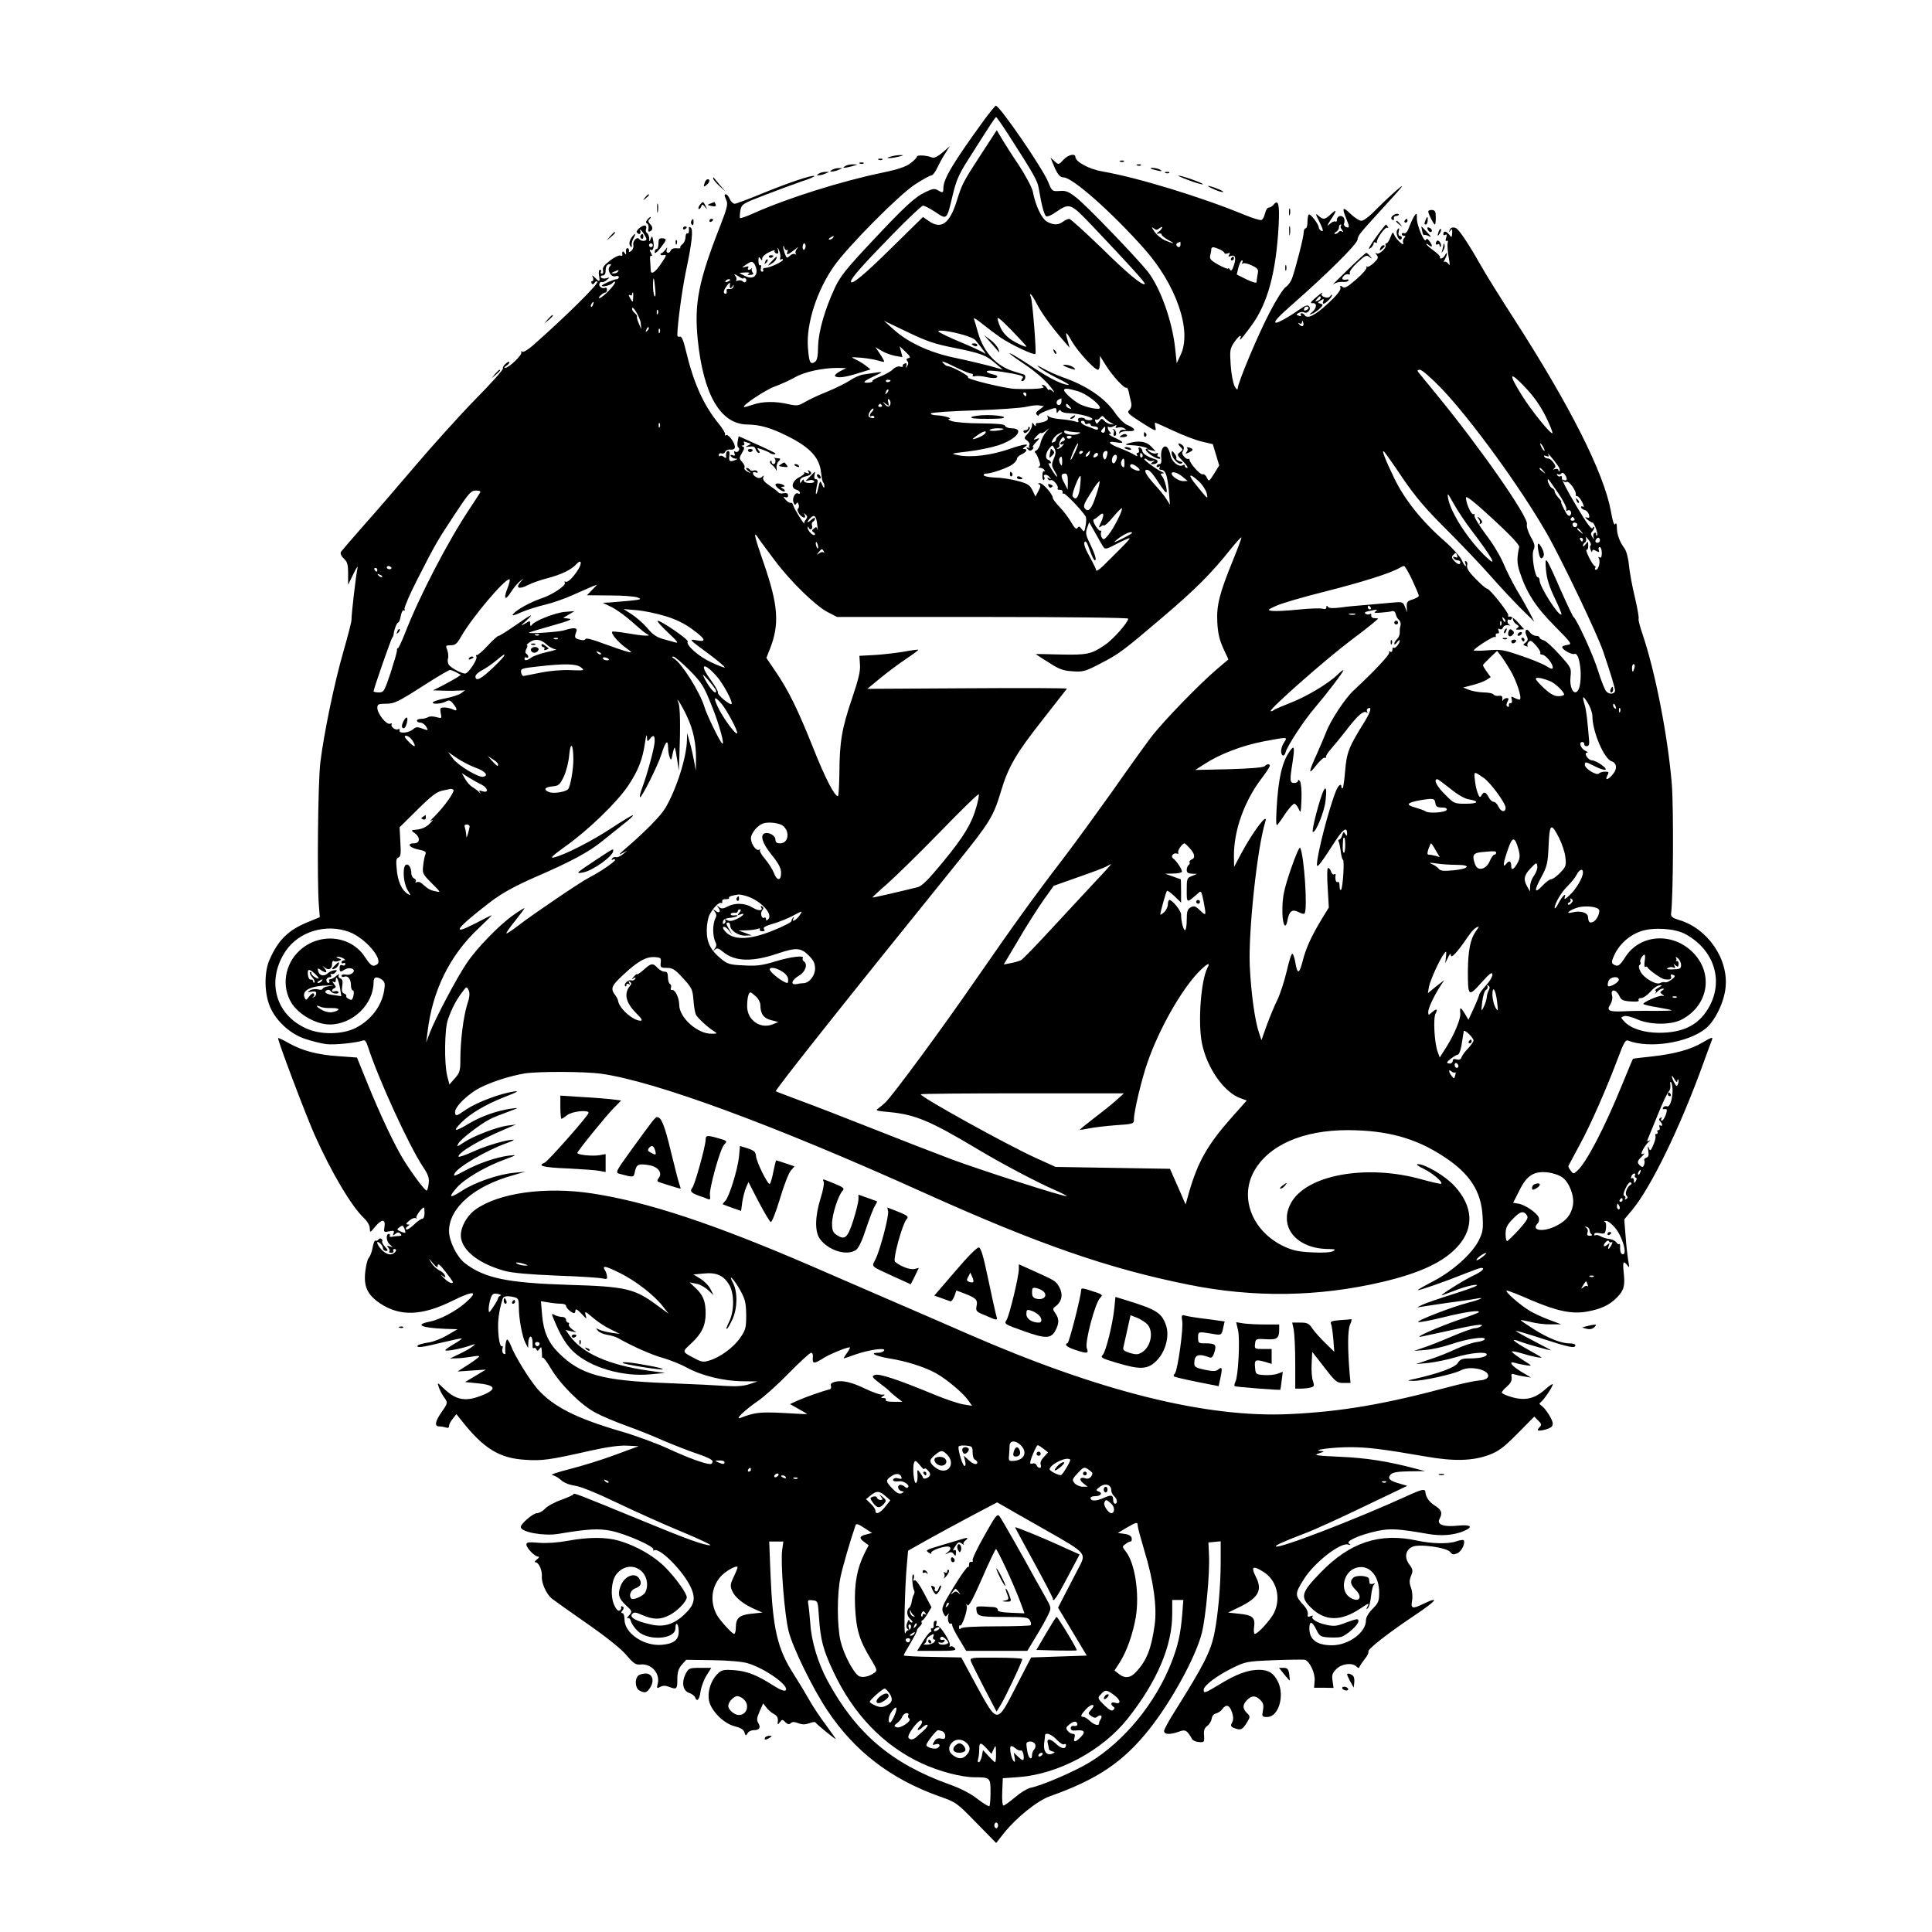 <?xml version="1.0" standalone="no"?>
<!DOCTYPE svg PUBLIC "-//W3C//DTD SVG 20010904//EN"
 "http://www.w3.org/TR/2001/REC-SVG-20010904/DTD/svg10.dtd">
<svg version="1.0" xmlns="http://www.w3.org/2000/svg"
 width="1024pt" height="1024pt" viewBox="0 0 1024 1024"
 preserveAspectRatio="xMidYMid meet">

<g transform="translate(0,1024) scale(0.1,-0.1)"
fill="#000000" stroke="none">
<path d="M5219 9608 c-165 -227 -219 -316 -219 -365 0 -26 -3 -27 -30 -11 -16
10 -27 8 -65 -10 -58 -28 -110 -76 -296 -275 -121 -129 -155 -171 -183 -230
-54 -116 -88 -233 -90 -314 -1 -55 -5 -74 -18 -82 -24 -15 -30 -1 -36 79 -9
126 49 304 141 433 75 105 342 374 426 429 40 26 80 48 87 48 7 0 22 19 33 43
11 23 30 58 43 77 l22 35 -38 -33 c-25 -21 -44 -31 -55 -27 -29 12 -81 15 -81
5 0 -5 -15 -21 -34 -35 -25 -19 -66 -33 -153 -51 -213 -44 -502 -135 -678
-214 -37 -17 -70 -28 -73 -26 -2 3 -1 21 2 40 7 34 9 36 134 84 70 27 158 59
195 72 38 12 66 24 63 27 -8 8 -142 -37 -280 -94 -71 -29 -135 -53 -142 -53
-8 0 -20 11 -26 25 -6 14 -15 25 -20 25 -10 0 -10 -4 2 -32 9 -19 3 -43 -30
-128 -118 -300 -141 -417 -122 -609 30 -294 121 -450 264 -451 67 -1 126 -18
213 -62 120 -60 170 -115 177 -195 3 -24 7 -46 11 -50 4 -3 7 -13 6 -22 0 -10
-5 -6 -11 9 -11 26 -12 24 -23 -24 -3 -15 -8 -27 -10 -24 -2 2 0 20 4 41 7 28
6 37 -4 37 -9 0 -11 8 -8 23 5 19 4 20 -8 7 -8 -8 -21 -21 -29 -29 -13 -11
-12 -12 7 -7 12 4 24 2 28 -4 4 -6 -6 -10 -24 -10 -18 0 -31 5 -31 13 0 8 -4
7 -10 -3 -8 -13 -10 -13 -10 2 0 10 11 19 30 23 31 7 38 19 18 31 -7 5 -8 3
-3 -6 6 -10 4 -12 -11 -6 -10 4 -15 4 -11 0 3 -4 -8 -14 -26 -23 -38 -19 -48
-56 -18 -66 12 -3 21 -11 21 -16 0 -6 -4 -8 -9 -5 -15 10 -33 -22 -26 -45 5
-15 10 -18 15 -9 5 9 9 8 13 -4 3 -8 2 -18 -3 -21 -6 -4 -3 -16 7 -30 18 -23
39 -25 27 -2 -5 9 -3 9 6 0 10 -9 10 -15 2 -26 -7 -8 -11 -16 -9 -18 1 -2 1
-4 0 -4 -6 1 -52 76 -58 94 -3 12 -10 19 -14 16 -5 -2 -17 5 -27 16 -13 15
-14 18 -3 14 10 -4 16 0 16 9 0 11 -8 14 -23 12 -13 -3 -24 -1 -26 2 -2 4 -22
20 -46 36 -30 20 -41 34 -37 45 5 13 4 13 -6 4 -8 -8 -18 -9 -31 -2 -22 12
-24 34 -2 25 9 -3 12 -2 9 5 -4 6 -13 8 -21 5 -7 -3 -16 -1 -19 4 -4 6 -11 10
-18 10 -6 0 -2 -7 9 -16 18 -14 18 -15 -4 -4 -12 6 -20 16 -16 21 3 6 -2 19
-12 30 -17 19 -17 21 -1 49 13 21 14 29 5 33 -10 4 -10 6 0 6 7 1 10 6 6 13
-5 8 -2 9 10 5 10 -4 21 -7 24 -8 4 0 -2 -5 -13 -10 -17 -8 -16 -9 7 -6 20 3
29 -1 33 -14 4 -11 11 -19 17 -19 7 0 6 5 -2 14 -10 13 -7 13 22 3 18 -7 35
-14 38 -17 7 -7 30 -11 30 -5 0 5 -23 16 -150 73 l-45 20 -5 -27 c-3 -14 -2
-29 3 -32 13 -9 -2 -31 -15 -23 -7 5 -9 1 -5 -9 4 -12 2 -14 -10 -10 -11 4
-14 2 -9 -5 4 -7 15 -12 24 -13 14 0 13 -2 -3 -8 -27 -11 -34 -5 -29 24 2 14
0 25 -6 25 -10 0 -14 -15 -11 -34 1 -5 -4 -4 -12 2 -8 7 -17 9 -20 5 -4 -3 -7
-1 -7 6 0 7 6 11 14 8 8 -3 17 1 20 9 3 7 15 13 28 11 14 -1 23 4 23 13 2 22
-35 71 -47 64 -6 -4 -8 -3 -5 3 3 5 -12 31 -34 58 -80 97 -134 218 -174 388
-13 55 -23 76 -32 73 -7 -3 -13 1 -13 8 0 53 25 240 45 336 33 154 40 225 26
234 -6 4 -11 4 -10 -1 3 -18 -1 -34 -8 -30 -5 3 -9 -7 -10 -21 0 -14 -8 -31
-17 -37 -9 -7 -13 -15 -10 -18 3 -3 -6 -4 -20 -3 -14 2 -27 -3 -30 -10 -8 -21
-29 -17 -22 4 5 14 3 13 -9 -3 -9 -11 -18 -19 -20 -17 -3 1 -5 -1 -4 -5 0 -5
7 -7 15 -5 19 4 18 -1 -12 -45 -31 -47 -54 -61 -55 -36 0 10 -2 33 -3 50 -2
20 0 30 6 27 6 -4 5 4 -2 16 -7 12 -8 20 -2 16 14 -8 21 15 14 49 -5 26 -6 27
-13 10 -7 -19 -8 -19 -8 2 -1 12 -6 25 -12 28 -6 4 -8 13 -5 21 3 7 2 16 -3
18 -11 7 -52 -24 -46 -35 11 -16 25 -10 18 9 -3 10 2 6 13 -8 10 -14 19 -30
20 -36 2 -14 -29 -14 -38 -1 -10 16 -37 -11 -31 -32 2 -9 -2 -23 -10 -30 -12
-9 -15 -9 -13 1 0 7 -3 13 -9 13 -5 0 -9 -9 -7 -20 2 -16 0 -17 -8 -5 -9 13
-14 7 -11 -12 0 -4 -5 -5 -12 -2 -7 2 -32 -10 -55 -28 -30 -23 -40 -37 -36
-50 3 -10 0 -18 -6 -18 -6 0 -8 5 -5 10 3 6 1 10 -5 10 -6 0 -8 -12 -5 -30 6
-35 3 -37 -21 -12 -17 16 -18 16 -11 0 3 -10 2 -18 -4 -18 -6 0 -7 -5 -3 -11
4 -8 9 -7 15 2 4 7 11 10 15 6 10 -9 -170 -187 -344 -340 -24 -21 -48 -35 -54
-31 -6 4 -8 3 -5 -3 8 -12 -66 -83 -86 -83 -6 0 -4 5 6 11 9 5 17 14 17 19 0
6 -9 2 -19 -7 -11 -9 -18 -21 -15 -25 4 -5 -63 -80 -148 -166 -84 -86 -227
-245 -318 -352 -91 -107 -214 -250 -275 -318 -60 -68 -113 -130 -118 -137 -4
-9 1 -22 15 -35 19 -17 23 -32 23 -80 l0 -59 28 57 c15 31 25 46 22 32 -8 -34
-33 -250 -32 -275 0 -11 -19 -85 -42 -165 -48 -165 -104 -435 -123 -590 -13
-104 -18 -629 -8 -758 l5 -63 -58 -24 c-108 -43 -162 -96 -208 -201 -27 -60
-29 -160 -4 -234 27 -81 109 -160 195 -187 36 -12 85 -24 110 -27 44 -5 159 7
193 19 11 5 18 -4 27 -32 54 -168 217 -525 293 -639 27 -40 33 -58 29 -87 -2
-20 -7 -37 -11 -37 -9 0 -69 79 -117 155 -48 75 -128 244 -198 417 l-54 133
-97 7 c-114 8 -190 28 -264 69 -29 17 -55 29 -57 27 -5 -6 145 -404 194 -514
88 -197 194 -376 260 -439 19 -18 32 -40 32 -55 1 -25 1 -25 28 8 35 42 56 42
50 1 -5 -30 -4 -31 25 -25 24 5 28 3 23 -10 -5 -14 -4 -15 9 -4 12 10 19 10
27 2 9 -9 7 -12 -8 -13 -10 0 -27 -2 -37 -4 -9 -2 -15 1 -11 6 3 5 0 9 -5 9
-18 0 -13 -42 6 -57 17 -14 17 -14 -1 -9 -15 5 -17 4 -8 -7 7 -8 9 -17 5 -20
-3 -4 1 -7 11 -7 9 0 14 5 11 10 -3 6 -1 10 5 10 20 0 4 -25 -18 -28 -13 -2
-32 7 -47 22 -28 28 -36 58 -10 36 8 -7 15 -19 15 -26 0 -8 7 -14 15 -14 13 0
12 4 -4 22 -11 11 -18 25 -15 29 2 4 0 10 -5 13 -5 4 -12 2 -16 -4 -4 -6 -10
-8 -15 -5 -4 3 -11 -14 -15 -37 -4 -23 -13 -47 -20 -54 -7 -7 -15 -40 -19 -74
-9 -78 11 -122 77 -167 107 -72 224 -68 390 15 110 54 135 50 66 -11 -51 -46
-139 -92 -192 -102 -82 -16 -43 -33 83 -38 l65 -2 -55 -32 c-30 -18 -76 -36
-103 -39 -26 -4 -50 -11 -53 -15 -9 -15 25 -10 131 16 54 13 101 23 102 21 2
-2 -17 -16 -42 -30 -25 -15 -45 -29 -45 -32 0 -8 77 6 125 22 37 13 39 13 20
-2 -11 -9 -42 -27 -70 -40 l-50 -24 35 1 c19 0 54 4 78 8 23 5 42 6 42 2 0 -3
-26 -23 -57 -43 l-58 -37 75 5 75 5 -55 -33 -55 -33 61 -6 c97 -9 110 -29 42
-59 -97 -42 -149 -34 -218 33 -32 31 -33 31 -25 7 4 -14 16 -37 26 -52 24 -33
24 -32 -11 -83 -35 -50 -38 -75 -11 -75 11 0 26 -3 35 -6 10 -4 16 -1 16 9 0
8 9 25 20 38 l19 24 28 -35 c116 -147 200 -199 337 -207 90 -6 127 -1 344 48
90 20 154 29 195 27 l62 -3 -125 -46 c-69 -26 -177 -59 -240 -75 -63 -16 -105
-30 -93 -32 12 -2 32 -13 46 -26 15 -14 44 -26 73 -30 31 -4 117 -39 229 -93
99 -47 254 -117 345 -154 91 -38 156 -69 144 -69 -33 0 -123 32 -374 136 -331
136 -350 143 -350 135 0 -4 -29 -17 -64 -30 -35 -12 -74 -33 -87 -47 -12 -13
-32 -24 -44 -24 -19 0 -85 -56 -85 -73 0 -27 120 -49 197 -37 160 27 217 30
284 16 80 -17 231 -84 222 -99 -3 -5 -1 -7 4 -4 27 17 146 -101 190 -187 33
-66 26 -101 -31 -154 -57 -53 -110 -68 -180 -51 -76 17 -110 37 -96 54 10 12
19 11 57 -6 57 -24 94 -24 142 1 40 20 91 73 91 94 0 21 -55 99 -112 157 -58
60 -152 115 -247 143 -69 20 -161 20 -270 0 -55 -10 -110 -14 -153 -11 -56 5
-68 3 -68 -9 0 -18 44 -64 62 -64 8 -1 5 -6 -6 -15 -11 -8 -15 -15 -8 -15 17
0 36 -41 34 -74 -3 -35 23 -93 52 -118 12 -9 95 -69 186 -132 105 -73 181
-134 210 -168 38 -45 49 -52 74 -50 58 7 106 -47 92 -103 -6 -23 -5 -25 13
-16 13 8 28 8 46 1 42 -16 45 -13 45 39 0 38 6 57 23 77 l24 27 140 -2 c83 -1
159 -8 185 -16 95 -28 225 -122 202 -144 -5 -6 -30 3 -64 25 -89 57 -141 77
-208 82 -51 4 -67 1 -83 -14 -46 -41 -66 -118 -45 -167 22 -52 79 -103 129
-116 32 -8 48 -17 53 -33 6 -19 7 -19 16 -5 5 10 20 17 33 17 30 0 39 14 24
38 -9 15 -8 27 7 61 l19 43 18 -23 c10 -13 28 -28 40 -34 15 -8 21 -19 20 -36
-3 -22 -1 -22 10 -7 13 16 15 16 30 0 12 -12 20 -13 28 -5 8 8 19 8 40 0 21
-8 37 -8 59 0 16 6 30 8 32 4 4 -8 108 -93 108 -88 0 2 -24 35 -52 74 -29 38
-69 98 -88 132 -19 34 -57 97 -84 139 -86 134 -110 240 -122 525 l-7 177 38 0
37 0 -6 -43 c-10 -67 12 -345 34 -433 23 -89 127 -302 205 -419 145 -217 335
-363 592 -455 91 -32 94 -34 197 -140 l106 -108 40 51 c68 85 178 173 245 197
247 87 387 180 524 352 118 147 249 386 281 513 21 84 43 318 38 414 l-3 66
33 3 32 3 0 -109 c0 -132 -15 -291 -35 -387 -21 -93 -56 -162 -202 -395 -35
-54 -63 -106 -63 -114 0 -19 31 -21 78 -4 35 13 43 9 71 -40 4 -7 20 -14 36
-15 28 -2 29 0 27 34 -3 28 2 40 16 51 11 7 22 25 24 38 2 15 11 26 23 29 11
2 26 12 33 22 20 29 39 23 52 -16 8 -25 8 -40 0 -55 -9 -17 -7 -22 15 -30 32
-12 41 -7 65 32 17 29 17 31 -1 49 -24 24 -24 44 1 69 25 25 45 25 70 0 16
-16 19 -28 14 -55 -6 -33 -5 -35 23 -35 59 0 93 111 57 186 -22 46 -50 64
-101 64 -58 0 -121 -23 -207 -76 -81 -49 -86 -50 -86 -30 0 22 67 73 149 114
74 36 77 37 225 43 83 3 157 4 163 2 26 -10 54 -71 51 -110 l-3 -38 51 0 52
-1 -5 37 c-5 31 -1 42 20 63 29 29 83 35 106 14 11 -11 14 -10 18 0 3 7 15 25
27 40 13 15 21 32 19 39 -5 12 102 96 244 191 117 78 138 105 48 62 -59 -29
-68 -26 -61 15 4 21 2 50 -5 69 -10 27 -10 40 0 64 11 27 10 34 -9 60 -28 37
-21 77 16 94 36 17 183 -4 201 -28 10 -14 17 -15 38 -6 23 11 44 56 32 69 -3
3 -20 0 -38 -6 -43 -15 -130 -13 -209 4 -197 43 -355 -9 -510 -169 -103 -106
-110 -129 -52 -186 73 -73 159 -75 264 -4 42 28 47 30 37 11 -9 -17 -9 -20 1
-10 7 6 14 35 17 65 3 29 10 57 17 61 7 6 4 7 -6 3 -10 -3 -19 -1 -19 4 -1 6
-2 15 -3 22 -1 16 -64 22 -82 7 -21 -17 -17 -37 12 -66 41 -41 15 -71 -33 -38
-53 37 -32 134 33 155 67 22 124 -37 124 -130 0 -46 -4 -56 -35 -87 -22 -22
-35 -45 -35 -61 0 -64 -92 -132 -180 -132 -80 0 -119 29 -120 88 0 43 14 41
37 -5 16 -34 22 -38 62 -41 25 -2 55 -1 68 2 30 8 93 64 93 83 0 16 -4 16 -80
-12 -37 -14 -53 -15 -93 -6 -49 11 -82 33 -69 45 3 4 -2 4 -12 0 -14 -5 -17
-3 -14 12 1 10 -6 28 -17 40 -54 59 -54 65 -3 146 54 86 192 194 233 182 15
-4 17 -3 5 5 -19 13 58 47 151 67 68 14 108 12 269 -16 69 -12 134 -7 188 15
54 23 39 36 -31 29 -77 -8 -113 6 -97 36 17 32 11 47 -24 70 -30 18 -49 45
-51 72 -1 19 -19 15 -91 -18 -281 -128 -687 -284 -701 -270 -6 5 33 23 158 71
48 18 188 82 312 142 l226 108 -44 13 c-51 14 -63 28 -43 48 10 11 40 15 98
16 l83 1 -49 13 c-147 39 -261 57 -399 63 -131 6 -145 8 -115 18 31 10 32 11
10 13 -52 5 66 20 156 20 92 0 173 -10 404 -50 149 -26 247 -23 335 10 49 19
76 39 149 113 l88 89 21 -21 c17 -16 19 -23 9 -33 -21 -21 -13 -25 28 -15 31
9 40 16 40 32 0 21 -39 82 -62 97 -10 6 -10 10 -2 16 15 10 64 82 64 95 0 5
-18 -7 -39 -26 -56 -50 -107 -62 -177 -42 -30 8 -54 20 -54 24 0 5 12 20 28
33 18 16 26 30 24 47 -3 18 0 22 11 18 9 -3 33 -9 54 -12 l38 -6 -52 31 c-54
33 -71 58 -30 46 12 -4 38 -9 57 -12 34 -5 33 -4 -23 31 -32 21 -56 39 -53 42
3 3 26 -2 53 -10 49 -15 103 -27 103 -21 0 1 -34 21 -76 44 -75 42 -93 61 -38
40 34 -13 164 -50 164 -46 0 1 -43 24 -95 51 -52 27 -93 50 -91 52 1 1 65 -17
141 -42 141 -46 175 -53 175 -35 0 6 -13 10 -30 10 -46 0 -116 28 -191 76 -38
24 -69 45 -69 47 0 2 23 -2 52 -9 29 -8 77 -14 108 -13 l55 0 -61 23 c-34 12
-81 34 -105 48 -52 31 -139 107 -122 108 6 0 64 -22 127 -50 140 -60 220 -76
300 -61 72 13 118 35 156 74 38 39 44 63 36 133 -6 57 -2 66 20 37 10 -15 11
-11 4 27 -4 25 -11 84 -14 131 l-7 86 41 49 c101 121 256 440 379 781 22 60
42 116 46 125 5 13 -7 9 -49 -16 -65 -39 -150 -62 -277 -76 -50 -5 -93 -10
-94 -12 -2 -2 -28 -66 -60 -143 -90 -221 -187 -407 -234 -449 -21 -19 -22 -19
-36 0 -8 10 -13 21 -12 24 1 3 28 53 59 111 58 105 145 304 208 472 26 70 36
87 49 82 112 -44 320 -12 413 65 49 41 96 138 104 216 16 152 -95 313 -246
358 -34 10 -44 18 -43 32 12 89 14 563 4 689 -21 255 -88 596 -155 794 -14 40
-23 77 -21 81 3 5 -6 55 -19 112 -14 56 -28 133 -32 171 -3 38 -14 77 -23 90
-26 34 -41 75 -41 110 0 21 -3 28 -9 19 -5 -9 -14 16 -23 70 -38 204 -215 555
-513 1018 -73 113 -154 243 -180 290 -48 86 -100 166 -120 185 -15 15 -38 12
-42 -5 -4 -13 -3 -13 5 -1 8 11 10 7 9 -13 -2 -26 -2 -27 -18 -7 -16 19 -29
18 -29 -1 0 -5 5 -6 11 -2 8 4 9 -1 4 -16 -5 -14 -3 -20 3 -16 6 3 8 -2 5 -12
-2 -10 0 -43 5 -73 8 -44 8 -50 -2 -36 -7 9 -17 13 -21 9 -4 -4 -3 3 4 15 14
27 14 45 0 21 -5 -10 -15 -18 -21 -18 -6 0 -8 3 -5 6 3 4 -12 20 -33 35 -22
16 -40 32 -40 35 0 4 7 1 15 -6 19 -15 19 -1 1 23 -10 13 -15 14 -18 6 -7 -21
-48 75 -48 111 0 32 -1 33 -14 15 -7 -11 -19 -37 -27 -58 -8 -23 -18 -36 -26
-33 -7 3 -13 1 -13 -4 0 -6 5 -10 12 -10 9 0 9 -3 1 -11 -6 -6 -9 -18 -6 -26
9 -24 -37 18 -47 42 -7 18 -9 17 -20 -12 -7 -18 -16 -33 -22 -33 -5 0 -7 -4
-4 -8 8 -14 -34 -53 -47 -45 -9 5 -9 3 0 -8 10 -13 8 -20 -15 -42 -16 -15 -32
-24 -37 -20 -4 5 -5 3 -2 -3 4 -6 -20 -35 -54 -64 -47 -41 -62 -50 -74 -40
-11 9 -13 7 -10 -7 1 -12 -22 -41 -68 -83 -67 -62 -108 -82 -122 -60 -3 5 -11
10 -16 10 -6 0 -7 -4 -4 -10 4 -6 -1 -7 -11 -3 -15 5 -15 7 0 15 9 5 21 6 27
3 17 -11 41 15 28 31 -8 10 -20 6 -57 -20 -45 -32 -105 -66 -117 -66 -19 0 7
29 93 104 174 153 333 310 337 335 5 27 2 23 155 191 82 89 100 112 62 80 -30
-25 -81 -73 -115 -107 -35 -37 -69 -63 -81 -63 -11 0 -37 17 -58 37 -41 40
-47 34 -23 -24 19 -45 19 -54 -1 -46 -8 3 -13 12 -10 19 8 22 -4 42 -22 39 -9
-1 -16 -10 -16 -19 1 -8 -3 -13 -8 -10 -5 3 -19 -2 -30 -13 -17 -15 -16 -11 5
22 34 50 34 61 1 30 -32 -30 -41 -31 -67 -7 -16 14 -15 9 7 -35 19 -38 22 -51
11 -47 -8 4 -15 12 -15 18 0 18 -46 77 -53 69 -4 -3 -7 -21 -7 -40 0 -18 -4
-33 -10 -33 -5 0 -10 -10 -10 -22 0 -24 -42 -188 -62 -244 -6 -17 -21 -37 -33
-45 -13 -8 -51 -68 -85 -134 -62 -118 -170 -375 -170 -405 -1 -8 -7 -3 -16 13
-8 15 -18 66 -21 112 -5 78 -4 87 18 120 13 19 28 35 32 35 5 0 5 -4 2 -10 -3
-5 -4 -10 -1 -10 2 0 30 34 60 76 85 116 129 279 143 525 6 117 -1 146 -27
114 -7 -8 -18 -15 -25 -15 -8 0 -16 -14 -20 -31 -4 -17 -12 -32 -19 -35 -6 -2
-45 9 -86 26 -229 95 -573 200 -755 231 -71 12 -144 51 -145 77 0 21 -38 13
-64 -15 -25 -27 -25 -27 -47 -7 l-21 19 16 -39 c20 -49 34 -66 53 -66 47 0
251 -180 425 -375 172 -192 257 -437 196 -565 l-21 -45 -8 76 c-15 145 -77
321 -145 409 -55 70 -323 349 -378 392 -42 33 -56 39 -90 36 -39 -2 -40 -2
-60 47 -28 71 -257 405 -278 405 -3 0 -30 -33 -59 -72z m131 -90 c126 -196
149 -236 155 -274 16 -95 30 -146 41 -151 6 -2 29 7 49 22 76 51 77 51 198
-76 186 -196 280 -299 275 -304 -11 -12 -91 54 -232 193 -86 83 -162 152 -169
152 -7 0 -22 -7 -33 -15 -24 -18 -48 -19 -83 -1 -29 15 -63 86 -77 161 -4 21
-38 85 -77 144 -39 58 -80 123 -92 144 l-22 37 -80 -123 c-98 -150 -105 -164
-132 -252 -38 -121 -83 -153 -149 -106 l-30 21 -160 -157 c-148 -147 -222
-208 -222 -185 0 17 64 89 221 250 81 83 154 152 161 152 8 0 37 -15 66 -34
62 -42 60 -43 92 92 17 72 33 109 74 174 134 211 151 238 156 237 3 0 34 -45
70 -101z m1757 -475 c-4 -3 -1 -13 6 -21 8 -11 8 -14 0 -9 -6 4 -14 3 -18 -3
-3 -5 -12 -10 -18 -10 -7 0 -6 4 3 10 8 5 16 14 16 20 2 17 4 20 11 20 3 0 3
-3 0 -7z m-962 -13 c8 7 15 9 15 5 0 -4 -8 -14 -17 -22 -16 -12 -16 -13 -1
-11 9 2 16 -1 15 -5 -1 -5 14 -17 33 -28 42 -22 36 -24 -13 -4 -19 8 -46 29
-58 47 -15 22 -17 28 -6 19 14 -11 20 -11 32 -1z m-1730 -50 c-3 -5 -12 -10
-18 -10 -7 0 -6 4 3 10 19 12 23 12 15 0z m1842 -35 c0 -17 -13 -20 -21 -6 -4
5 0 12 6 14 7 3 13 6 14 6 0 1 1 -6 1 -14z m-2797 -5 c0 -5 -4 -10 -10 -10 -5
0 -10 5 -10 10 0 6 5 10 10 10 6 0 10 -4 10 -10z m810 -4 c0 -8 -4 -17 -8 -20
-4 -2 -8 4 -8 15 0 10 4 19 8 19 4 0 8 -6 8 -14z m-99 -21 c5 3 6 -2 2 -11 -7
-19 5 -14 42 15 18 15 19 15 7 0 -6 -9 -8 -20 -4 -24 4 -5 2 -5 -5 -2 -6 4
-18 0 -27 -9 -15 -14 -17 -13 -26 11 -5 14 -9 32 -9 38 1 7 3 4 6 -6 2 -9 9
-15 14 -12z m-36 -42 c-2 -8 0 -11 5 -8 6 3 10 3 10 -2 -1 -10 -71 -43 -94
-43 -9 0 -14 -4 -11 -10 3 -5 1 -10 -6 -10 -6 0 -9 8 -6 20 3 11 1 18 -4 14
-5 -3 -9 7 -9 23 0 22 2 25 10 13 9 -13 10 -13 10 1 0 8 16 23 36 32 19 10 33
13 30 8 -3 -5 0 -11 8 -14 10 -4 13 1 10 16 -4 19 -3 19 6 -2 6 -14 8 -31 5
-38z m2330 45 c14 -6 25 -15 25 -19 0 -5 7 -5 17 -2 12 5 14 3 8 -7 -6 -10 -4
-12 8 -7 24 9 30 -9 17 -49 -9 -27 -15 -33 -21 -23 -5 8 -9 10 -9 6 0 -5 -23
4 -51 19 -41 23 -49 32 -45 48 3 12 6 27 6 34 0 15 12 15 45 0z m-2455 -114
c0 -33 -26 -44 -61 -27 -16 8 -29 15 -29 16 0 1 14 2 31 3 20 1 26 -2 17 -7
-9 -6 -6 -8 10 -6 13 1 18 5 13 10 -5 5 -8 15 -7 21 2 6 1 8 -1 4 -3 -5 -9 -8
-14 -8 -6 0 -7 5 -3 11 4 8 -1 9 -17 4 -20 -5 -19 -4 6 13 27 18 31 18 43 4 6
-9 12 -26 12 -38z m2574 44 c-4 -6 -3 -8 4 -4 6 3 27 -1 47 -11 33 -16 36 -21
31 -46 -3 -16 -6 -35 -6 -42 0 -7 -19 -2 -53 14 l-52 26 9 38 c6 20 14 37 19
37 4 0 5 -5 1 -12z m-3351 -19 c-18 -18 5 -61 29 -53 10 3 18 1 18 -5 0 -6 -6
-11 -13 -11 -13 0 -77 -28 -77 -34 0 -10 47 2 57 14 7 8 13 10 13 4 0 -15 -68
-84 -83 -84 -12 1 21 30 33 30 4 0 7 7 7 15 0 8 -4 12 -8 10 -14 -9 -38 7 -32
21 3 8 8 12 13 9 4 -2 16 2 26 11 18 15 18 15 -3 9 -12 -3 -24 -1 -28 5 -3 5
1 10 9 10 10 0 16 9 16 23 0 26 7 37 24 37 6 0 6 -4 -1 -11z m42 -29 c-3 -5
-14 -10 -23 -9 -14 0 -13 2 3 9 27 11 27 11 20 0z m665 -36 c0 4 5 4 10 1 6
-4 7 -11 4 -17 -4 -6 -10 -6 -16 0 -6 6 -18 8 -27 5 -9 -4 -13 -3 -9 2 4 4 2
15 -5 23 -9 11 -4 11 16 -2 15 -10 27 -15 27 -12z m-467 -58 c3 -30 1 -43 -4
-35 -5 8 -8 34 -8 59 1 53 6 44 12 -24z m397 50 c0 -2 -7 -7 -16 -10 -8 -3
-12 -2 -9 4 6 10 25 14 25 6z m-1 -23 c-3 -21 2 -26 12 -13 9 13 10 13 6 0 -2
-8 -12 -14 -21 -12 -9 2 -16 -1 -15 -5 3 -17 -1 -24 -11 -18 -6 4 -4 16 6 31
16 24 25 31 23 17z m-513 -68 c-1 -30 -2 -31 -17 -4 -8 15 -8 19 0 15 6 -4 11
-2 11 3 0 6 2 11 4 11 2 0 3 -11 2 -25z m2138 -33 c25 -49 75 -119 138 -192
l37 -43 -9 34 c-17 57 -11 57 21 0 32 -55 120 -151 139 -151 5 0 10 17 10 37
l0 37 31 -50 c35 -56 99 -125 109 -119 4 3 10 -8 13 -24 3 -16 9 -40 12 -53 4
-16 1 -31 -9 -41 -14 -14 -8 -20 64 -66 75 -48 80 -49 74 -26 -3 14 -4 25 -1
25 2 0 47 -20 98 -44 52 -24 119 -50 151 -57 l56 -13 17 -56 17 -57 -27 -44
c-27 -42 -28 -43 -38 -21 -6 13 -16 21 -23 18 -12 -4 -69 59 -69 77 0 4 -3 6
-6 5 -12 -6 -39 25 -32 36 11 16 10 30 -2 38 -19 14 -26 8 -10 -9 16 -16 16
-17 -1 -30 -17 -12 -16 -15 16 -48 19 -19 29 -35 22 -35 -7 0 -12 5 -12 11 0
5 -5 7 -11 3 -21 -12 -58 18 -65 52 -3 18 -12 38 -19 44 -19 15 -36 -18 -30
-59 2 -22 -1 -31 -11 -31 -8 0 -14 -5 -14 -11 0 -5 5 -7 12 -3 7 4 8 3 4 -4
-4 -7 -1 -12 8 -12 23 0 33 -27 41 -110 l6 -75 -19 30 c-10 17 -40 53 -66 81
-44 50 -56 74 -37 74 14 0 32 -21 65 -73 17 -26 33 -47 37 -47 10 0 -7 68 -21
85 -10 12 -10 15 1 16 11 0 11 2 -1 7 -31 14 -100 65 -95 70 3 3 10 1 16 -5 6
-6 19 -9 28 -6 14 4 14 3 1 -6 -13 -9 -13 -11 2 -11 24 0 33 19 11 26 -38 11
-68 30 -68 44 0 7 -6 15 -13 18 -7 2 -10 -2 -6 -12 3 -9 1 -16 -6 -16 -6 0 -8
-5 -3 -12 4 -8 -2 -7 -17 3 -14 8 -46 23 -72 33 -61 22 -75 41 -24 32 48 -9
46 1 -6 24 -24 11 -36 20 -28 20 9 0 11 3 5 8 -5 4 -12 14 -13 22 -2 8 0 12 3
8 4 -4 17 -3 28 3 15 8 18 8 12 -1 -5 -8 -2 -10 11 -6 11 3 26 1 34 -5 12 -8
12 -9 -4 -7 -10 2 -21 -4 -23 -12 -3 -9 -1 -11 4 -4 4 6 25 10 45 9 43 -2 38
14 -10 34 -15 7 -43 35 -62 63 -53 78 -153 146 -279 189 -30 11 -75 31 -100
45 -36 20 -41 21 -21 5 14 -12 57 -37 95 -56 39 -19 65 -34 59 -35 -29 -1
-100 34 -181 88 -88 59 -147 93 -128 75 6 -6 44 -33 86 -61 42 -28 96 -74 120
-104 24 -29 33 -44 21 -34 -12 11 -22 15 -22 10 0 -5 -5 -1 -11 9 -5 9 -15 17
-22 17 -7 0 -6 -4 3 -10 14 -9 -53 -14 -150 -11 -54 2 -263 53 -249 61 10 7
-89 60 -111 60 -4 0 -14 8 -23 18 -11 12 11 4 59 -20 42 -21 83 -38 91 -38 8
0 12 -4 9 -9 -4 -5 2 -7 12 -5 9 3 38 1 62 -5 28 -6 49 -6 54 -1 6 6 -2 12
-22 16 -18 4 -32 10 -32 15 0 9 59 4 142 -12 47 -10 56 -14 47 -25 -7 -9 -8
-14 -1 -14 15 0 23 30 9 35 -6 2 -30 9 -52 16 -93 28 -161 101 -191 205 -9 33
-19 66 -22 74 -3 8 16 -3 44 -26 27 -22 71 -55 97 -73 56 -38 177 -95 185 -87
6 7 -15 278 -24 301 -13 34 7 12 30 -33z m-2351 -7 c-3 -9 -8 -14 -10 -11 -3
3 -2 9 2 15 9 16 15 13 8 -4z m3786 -26 c-16 -10 -23 -4 -14 10 3 6 11 8 17 5
6 -4 5 -9 -3 -15z m-3533 -71 l3 -33 -13 30 c-7 17 -12 33 -10 36 2 4 -3 12
-11 19 -8 7 -15 17 -15 23 0 26 43 -45 46 -75z m91 50 c-3 -8 -6 -5 -6 6 -1
11 2 17 5 13 3 -3 4 -12 1 -19z m1953 -174 c0 -9 -76 28 -98 49 -28 25 -41 48
-53 89 -7 24 5 16 72 -52 43 -45 79 -83 79 -86z m-376 -9 c138 -28 162 -37
216 -84 l35 -30 -71 20 c-39 10 -122 30 -185 43 -133 28 -247 81 -324 151
l-50 45 125 -60 c104 -50 147 -64 254 -85z m1842 118 c-4 -4 -12 -1 -19 7 -9
10 -9 11 1 6 7 -4 12 -2 13 6 0 11 2 11 6 0 3 -7 2 -16 -1 -19z m-3475 -26
c-10 -9 -11 -8 -5 6 3 10 9 15 12 12 3 -3 0 -11 -7 -18z m66 -9 c-3 -8 -6 -5
-6 6 -1 11 2 17 5 13 3 -3 4 -12 1 -19z m1613 -14 c28 -8 54 -20 60 -27 43
-53 62 -80 49 -70 -8 7 -64 33 -124 58 -61 25 -114 51 -120 57 -13 13 64 3
135 -18z m-366 -110 l39 -7 -7 29 -8 29 32 -30 c25 -24 28 -31 15 -33 -11 -3
-13 -7 -6 -16 7 -8 6 -17 -1 -26 -8 -13 -9 -12 -4 2 3 12 1 15 -9 11 -8 -3
-13 -9 -10 -13 3 -5 -4 -6 -14 -3 -11 3 -27 -3 -39 -15 -11 -11 -40 -27 -65
-37 -26 -10 -45 -21 -43 -24 3 -4 -6 -8 -20 -9 -37 -3 -29 7 29 34 57 27 60
27 -57 9 -19 -3 -51 -17 -72 -32 -22 -14 -75 -41 -120 -59 -45 -18 -98 -43
-118 -55 -34 -20 -42 -21 -88 -11 -68 16 -137 15 -188 -3 -24 -8 -45 -14 -47
-12 -9 9 118 93 165 109 30 11 77 32 105 48 53 30 147 50 227 50 l45 -1 -33
-17 c-18 -10 -30 -21 -26 -25 12 -12 49 -8 120 14 l68 21 -25 20 c-13 10 -37
25 -54 33 -28 13 -27 13 30 9 33 -3 73 -10 89 -15 16 -5 31 -8 32 -6 2 2 -8
20 -21 40 l-25 37 32 -19 c18 -11 51 -23 72 -27z m2899 -176 c153 -161 415
-520 554 -763 75 -130 271 -539 301 -630 40 -118 62 -191 62 -205 0 -18 -29
-23 -45 -6 -9 8 -28 57 -44 108 -24 80 -112 273 -131 288 -4 3 -35 68 -69 145
-79 180 -84 187 -77 105 4 -47 17 -88 46 -149 22 -46 39 -86 36 -88 -13 -13
-116 147 -116 182 0 8 -4 15 -9 15 -16 0 -35 118 -23 145 9 20 7 32 -15 70
-15 28 -23 54 -20 67 10 35 -244 400 -469 675 -53 65 -101 124 -107 131 -7 9
-4 12 9 12 11 0 60 -43 117 -102z m549 -144 c23 -46 39 -87 36 -90 -8 -8 -113
122 -162 201 -72 115 -67 131 13 47 50 -52 83 -99 113 -158z m-3472 190 c0 -8
-19 -13 -24 -6 -3 5 1 9 9 9 8 0 15 -2 15 -3z m-19 -67 c-10 -9 -11 -8 -5 6 3
10 9 15 12 12 3 -3 0 -11 -7 -18z m1014 9 c44 -14 115 -68 115 -88 0 -12 -68
1 -105 19 -33 17 -85 62 -85 75 0 12 20 10 75 -6z m-275 -16 c0 -5 -2 -10 -4
-10 -3 0 -8 5 -11 10 -3 6 -1 10 4 10 6 0 11 -4 11 -10z m-720 -45 c0 -22 -17
-26 -31 -7 -13 16 -13 16 5 2 18 -14 19 -13 14 8 -4 12 -2 20 3 16 5 -3 9 -11
9 -19z m906 7 c0 -10 -6 -19 -13 -19 -17 0 -17 24 0 30 6 3 12 6 12 6 1 1 1
-7 1 -17z m-952 -20 c3 -5 -1 -9 -9 -9 -8 0 -12 4 -9 9 3 4 7 8 9 8 2 0 6 -4
9 -8z m835 -23 c-19 -14 -21 -20 -12 -29 7 -5 11 -7 8 -3 -5 6 27 23 73 37 17
6 22 3 22 -11 0 -14 2 -15 9 -4 6 9 11 10 15 2 4 -6 23 -11 42 -11 44 0 124
-20 124 -31 0 -4 -9 -7 -20 -6 -11 1 -20 4 -20 7 0 3 -9 6 -20 6 -13 0 -19 -5
-15 -14 4 -10 0 -12 -12 -7 -10 4 -45 10 -78 13 -33 2 -64 10 -68 16 -6 7 -7
5 -4 -6 4 -11 -2 -18 -21 -24 -15 -4 -30 -7 -34 -6 -5 1 -8 -4 -8 -10 0 -9 -4
-8 -10 2 -8 13 -10 12 -10 -4 0 -11 -10 -30 -22 -44 -22 -23 -22 -24 -4 -37
10 -8 15 -18 12 -23 -3 -6 -3 -12 1 -15 5 -2 1 -2 -7 0 -12 3 -13 2 -2 -8 9
-10 15 -10 24 -1 7 7 8 12 3 12 -5 0 2 11 16 26 21 22 21 24 4 18 -20 -7 -20
-7 -1 14 11 12 21 20 24 17 3 -3 15 3 26 12 20 17 20 17 0 -7 -12 -14 -25 -40
-29 -58 -4 -18 -14 -36 -22 -39 -8 -3 -11 -9 -6 -12 4 -3 13 -20 19 -38 9 -24
9 -33 0 -37 -6 -2 -3 -5 6 -5 9 -1 20 -6 24 -13 4 -6 3 -9 -2 -5 -5 3 -9 -8
-9 -23 -1 -16 3 -26 7 -24 5 3 6 9 3 14 -10 17 13 19 26 3 12 -14 12 -16 0 -8
-10 5 -12 4 -7 -4 4 -6 11 -9 15 -6 12 7 44 -32 37 -43 -3 -5 2 -9 12 -8 9 0
16 -5 14 -12 -1 -8 1 -11 6 -8 7 4 96 -88 116 -121 4 -7 4 -29 0 -49 -6 -35
-8 -36 -21 -18 -11 15 -16 16 -22 6 -6 -10 -16 -1 -34 31 -15 25 -42 61 -62
81 -19 20 -35 41 -35 47 0 19 -52 79 -69 78 -10 0 -11 -2 -4 -6 10 -3 9 -12
-3 -35 l-16 -30 -16 34 c-15 29 -26 35 -82 50 -36 9 -88 17 -117 17 -28 1 -55
6 -58 11 -3 6 2 10 13 10 27 0 113 30 139 49 12 9 23 22 23 29 0 7 11 18 25
24 26 12 34 28 13 28 -9 0 -8 3 2 10 35 22 -3 17 -81 -10 -95 -33 -200 -46
-269 -33 -44 9 -43 9 50 20 52 6 125 21 162 33 98 33 142 90 68 90 -15 0 -30
6 -33 13 -3 9 -38 12 -128 13 -68 0 -137 6 -154 12 -16 5 -23 11 -15 12 23 3
-31 18 -68 19 -18 1 -31 5 -28 10 3 5 108 12 233 16 125 4 248 13 273 19 25 6
56 10 69 7 l24 -4 -24 -18z m161 16 c11 -13 10 -14 -4 -9 -9 3 -16 10 -16 15
0 13 6 11 20 -6z m-1048 -27 c-14 -14 -16 -32 -3 -23 5 3 12 1 15 -4 6 -10
-19 -9 -29 1 -4 3 -1 15 6 27 7 11 15 18 18 15 3 -2 -1 -10 -7 -16z m1263 -57
l20 -11 -20 2 c-11 2 -26 10 -32 18 -12 13 -15 13 -27 -3 -12 -16 -14 -16 -20
-2 -3 9 -2 14 3 11 5 -3 14 1 21 9 11 13 14 13 24 1 6 -7 20 -19 31 -25z
m-135 -2 c0 -6 7 -9 15 -5 8 3 15 1 15 -4 0 -6 9 -10 20 -10 11 0 20 -5 20
-11 0 -7 -7 -8 -17 -4 -10 4 -30 12 -45 17 -27 10 -39 28 -18 28 6 0 10 -5 10
-11z m-2253 -21 c-3 -8 -6 -5 -6 6 -1 11 2 17 5 13 3 -3 4 -12 1 -19z m2360
-17 c0 -11 -7 -17 -14 -14 -9 4 -9 8 0 19 16 17 16 17 14 -5z m-538 5 c-10 -9
-79 -14 -74 -5 4 5 22 9 42 9 20 0 34 -2 32 -4z m-106 -31 c-10 -7 -29 -16
-43 -20 -21 -6 -19 -3 10 18 19 14 39 23 43 20 5 -3 0 -11 -10 -18z m490 14
c27 0 29 -2 11 -9 -24 -10 -74 -2 -74 12 0 6 7 7 16 4 9 -3 30 -6 47 -7z m-88
-15 c-11 -8 -19 -19 -18 -24 1 -4 -4 -11 -13 -14 -12 -4 -12 -2 -4 14 6 10 18
24 28 29 26 15 30 12 7 -5z m20 -32 c-8 -2 -15 -8 -15 -13 0 -6 6 -7 13 -3 8
5 8 2 -2 -9 -7 -9 -19 -17 -25 -16 -7 0 -6 2 2 6 6 2 10 9 7 13 -3 5 0 18 7
29 9 15 14 17 20 8 4 -7 1 -13 -7 -15z m45 24 c0 -11 -19 -15 -25 -6 -3 5 1
10 9 10 9 0 16 -2 16 -4z m21 -76 c-10 -22 -21 -43 -25 -47 -8 -9 9 38 24 68
19 34 19 20 1 -21z m2479 20 c6 -11 8 -20 6 -20 -3 0 -10 9 -16 20 -6 11 -8
20 -6 20 3 0 10 -9 16 -20z m-2590 -9 c7 -14 6 -29 -5 -53 -13 -32 -12 -37 6
-67 11 -18 15 -30 10 -27 -5 3 -18 22 -30 42 -12 19 -17 32 -11 29 5 -3 10 -2
10 3 0 6 -7 13 -16 16 -16 6 -12 38 10 62 14 17 14 17 26 -5z m150 -15 c0 -3
-4 -8 -10 -11 -5 -3 -10 -1 -10 4 0 6 5 11 10 11 6 0 10 -2 10 -4z m34 -11
c-4 -8 -11 -15 -16 -15 -6 0 -5 6 2 15 7 8 14 15 16 15 2 0 1 -7 -2 -15z m96
6 c0 -5 -3 -17 -6 -26 -5 -12 -9 -14 -14 -4 -5 7 -6 18 -3 26 6 15 23 18 23 4z
m1565 -136 c68 -99 122 -163 230 -270 77 -77 182 -187 233 -245 51 -58 124
-136 163 -175 l71 -70 -23 45 c-13 25 -43 79 -68 120 -24 41 -57 106 -73 145
-16 38 -58 108 -94 154 -35 47 -62 91 -59 98 2 8 0 11 -5 8 -11 -7 -40 57 -40
87 0 13 42 -20 143 -113 91 -84 141 -137 139 -148 -13 -61 -12 -86 3 -133 36
-109 83 -183 183 -284 93 -94 96 -99 70 -102 -16 -2 -28 -7 -28 -12 0 -13 51
-42 65 -36 33 12 47 -166 15 -198 -21 -21 -42 23 -36 76 5 47 4 49 -57 117
-34 38 -72 73 -84 77 -13 3 -23 10 -23 15 0 5 -9 9 -19 9 -11 0 -26 9 -34 21
-18 25 -30 4 -14 -25 7 -15 5 -22 -7 -32 -15 -11 -15 -12 1 -18 10 -4 14 -4
10 0 -4 4 -2 13 4 21 10 11 17 8 40 -18 16 -18 26 -36 23 -40 -3 -5 2 -9 10
-9 17 0 56 -46 56 -67 0 -11 -8 -10 -35 7 -19 12 -80 37 -135 55 -92 32 -107
34 -178 28 -42 -3 -74 -3 -71 1 19 21 104 74 111 70 5 -3 7 0 6 8 -2 7 2 12 9
11 8 -2 10 4 6 14 -4 11 -3 14 5 9 7 -4 15 -1 18 8 4 9 15 14 28 12 11 -2 15
-1 9 1 -7 3 -13 11 -13 19 0 8 4 13 9 10 5 -4 12 0 14 6 3 8 6 7 6 -4 1 -9 9
-22 19 -27 14 -9 15 -12 3 -20 -10 -7 -7 -9 11 -8 l26 2 -31 35 c-17 19 -37
34 -45 32 -8 -2 -11 1 -8 7 6 9 -98 141 -112 141 -8 0 -58 46 -89 83 -13 15
-20 33 -17 41 3 8 1 17 -5 21 -7 3 -8 0 -5 -9 12 -31 -6 -15 -19 17 -8 17 -47
61 -88 97 -121 105 -214 221 -269 335 -49 101 -71 159 -53 140 5 -5 50 -68 98
-140z m-1615 126 c0 -5 -7 -11 -14 -14 -10 -4 -13 -1 -9 9 6 15 23 19 23 5z
m235 0 c3 -5 2 -12 -3 -15 -5 -3 -9 1 -9 9 0 17 3 19 12 6z m2202 -59 c9 -12
13 -25 9 -29 -3 -3 -6 -1 -6 5 0 6 -8 9 -17 6 -12 -4 -14 -3 -6 3 10 7 9 14
-3 31 -8 12 -21 22 -29 22 -8 0 -17 4 -20 10 -4 6 1 7 11 3 13 -5 15 -3 10 8
-9 17 28 -26 51 -59z m-2337 46 c0 -7 -4 -19 -9 -27 -11 -17 -23 1 -15 23 7
19 24 21 24 4z m-290 -25 c-1 -24 -2 -26 -11 -10 -5 9 -7 22 -4 27 10 17 15
11 15 -17z m330 -10 c0 -20 -3 -24 -11 -16 -7 7 -9 19 -6 27 10 24 17 19 17
-11z m66 -17 c10 -8 17 -16 14 -19 -8 -8 -50 11 -50 23 0 14 13 13 36 -4z
m2155 -23 c13 -16 12 -17 -3 -4 -10 7 -18 15 -18 17 0 8 8 3 21 -13z m-1914
-29 l28 -23 -24 -1 c-23 0 -61 25 -61 40 0 14 30 6 57 -16z m2036 -17 c-2 -4
-9 -4 -15 -1 -7 4 -8 2 -4 -4 4 -6 13 -9 21 -6 13 5 52 -51 47 -68 -1 -5 2 -8
8 -8 5 0 17 -14 26 -31 8 -17 11 -28 5 -25 -6 4 -11 3 -11 -2 0 -5 8 -12 18
-15 11 -2 21 -14 24 -25 4 -16 2 -19 -11 -15 -12 3 -11 1 3 -11 11 -9 23 -16
27 -16 9 0 31 -62 24 -68 -3 -3 -5 0 -5 7 0 7 -4 10 -10 6 -5 -3 -7 -13 -4
-23 5 -14 4 -14 -6 1 -9 14 -9 22 -1 30 6 6 11 16 11 22 0 5 -4 4 -9 -4 -6 -9
-31 25 -87 119 -44 73 -78 139 -76 147 2 8 -1 12 -7 9 -5 -4 -13 -1 -17 5 -4
7 -3 9 4 5 6 -3 14 -1 17 4 5 7 12 5 20 -7 7 -10 11 -21 8 -26z m-2643 -9 l-1
-43 -18 35 c-20 37 -19 50 5 50 10 0 14 -12 14 -42z m64 -32 c-6 -53 -23 -72
-39 -46 -6 10 34 114 42 107 2 -2 1 -30 -3 -61z m631 32 c19 -18 37 -46 41
-63 7 -34 7 -33 -55 43 -48 58 -40 70 14 20z m-545 -72 c-24 -74 -41 -94 -60
-71 -10 12 -4 27 32 83 23 38 44 65 46 61 2 -5 -6 -38 -18 -73z m2448 12 c27
-40 47 -79 44 -87 -3 -8 0 -11 6 -7 15 9 27 -13 14 -26 -7 -7 -17 3 -31 31
-12 22 -19 41 -16 41 3 0 -3 10 -15 22 -11 12 -20 27 -20 34 0 6 -6 14 -14 17
-12 5 -30 47 -20 47 2 0 25 -33 52 -72z m-5714 0 c-4 -7 -28 -44 -54 -83 -117
-176 -269 -468 -344 -663 -18 -45 -35 -80 -37 -78 -3 3 -5 -3 -5 -12 0 -9 -16
-63 -34 -119 -33 -98 -36 -103 -62 -103 -15 0 -28 3 -28 6 0 12 93 279 99 284
3 3 6 10 7 15 1 23 17 65 24 65 4 0 11 16 14 35 4 20 11 33 16 30 6 -3 7 0 4
8 -2 7 28 79 69 158 97 190 105 203 200 347 72 109 84 122 109 122 21 0 27 -4
22 -12z m5253 -196 c112 -147 144 -205 82 -146 -94 88 -190 235 -204 314 -5
31 -2 27 29 -28 19 -35 61 -98 93 -140z m-1872 56 c-15 -30 -37 -68 -51 -84
-20 -24 -25 -27 -34 -14 -5 8 -7 22 -4 30 3 8 2 11 -2 7 -4 -4 -16 8 -27 25
-13 21 -15 34 -8 36 6 2 18 11 27 19 24 24 29 6 10 -34 -13 -27 -14 -33 -3
-25 7 7 16 9 19 7 3 -3 25 17 48 45 23 28 45 49 47 46 2 -2 -7 -29 -22 -58z
m-1593 -33 c3 -22 3 -32 1 -22 -4 15 -7 16 -19 6 -12 -10 -12 -14 -2 -20 7 -4
10 -11 6 -14 -8 -8 -38 23 -37 38 0 8 2 8 6 -1 2 -6 9 -10 13 -7 5 3 7 12 4
19 -3 8 -1 17 5 21 6 3 11 11 11 17 0 6 -9 3 -20 -7 -24 -22 -27 -13 -4 10 21
21 31 10 36 -40z m4013 35 c3 -5 -1 -10 -10 -10 -9 0 -13 5 -10 10 3 6 8 10
10 10 2 0 7 -4 10 -10z m-2496 -150 c8 -13 18 -10 71 18 35 18 64 31 67 29 3
-4 -33 -41 -144 -150 -18 -17 -33 -26 -33 -20 0 6 -16 39 -35 73 -23 41 -32
67 -27 76 6 11 14 -1 27 -40 11 -31 23 -56 28 -56 11 0 1 33 -28 93 -20 40
-22 53 -13 79 l11 30 33 -58 c18 -33 37 -66 43 -74z m2511 121 c0 -17 -18 -21
-24 -6 -3 9 0 15 9 15 8 0 15 -4 15 -9z m21 -38 c13 -16 12 -17 -3 -4 -10 7
-18 15 -18 17 0 8 8 3 21 -13z m-2381 -8 c0 -2 -24 -16 -52 -30 -46 -23 -50
-23 -28 -5 34 28 80 49 80 35z m-1893 -146 c84 -112 220 -245 285 -276 l45
-23 772 0 c456 0 771 -4 771 -9 0 -19 -81 -111 -122 -138 -74 -51 -96 -55
-238 -52 -71 2 -130 3 -130 2 0 0 30 -21 68 -44 55 -36 77 -44 127 -47 55 -4
67 -1 147 41 99 51 117 64 333 248 170 144 258 233 355 355 33 41 60 71 60 65
0 -5 -20 -59 -44 -118 -72 -176 -89 -242 -84 -331 3 -58 11 -92 31 -137 l28
-60 -58 -49 c-98 -83 -295 -287 -354 -366 -31 -41 -123 -169 -204 -285 -82
-115 -196 -272 -254 -348 -167 -218 -263 -352 -471 -652 -180 -261 -435 -607
-477 -648 -10 -10 -27 -24 -37 -31 -18 -12 -12 -14 55 -20 140 -13 220 -47
469 -196 130 -78 310 -173 410 -217 41 -18 69 -33 63 -33 -26 0 -434 131 -603
193 -96 36 -287 110 -425 165 -137 54 -308 121 -380 147 -71 27 -131 49 -133
51 -7 4 360 467 967 1218 167 208 186 238 226 371 39 131 80 201 221 380 69
88 127 162 129 165 2 3 -236 4 -528 2 l-530 -3 69 57 c38 31 99 77 137 102 37
25 66 46 64 48 -1 2 -39 -3 -82 -11 -44 -7 -114 -15 -155 -17 l-75 -4 3 -46
c3 -35 -8 -79 -42 -180 -54 -159 -66 -229 -67 -393 -1 -69 -4 -125 -8 -125
-18 1 -67 95 -129 251 -83 208 -132 308 -200 408 l-50 74 19 48 c51 130 44
230 -31 448 -53 153 -59 181 -32 141 9 -14 49 -68 89 -121z m4324 81 c-5 -3
-5 -14 0 -25 4 -11 8 -14 8 -7 1 10 6 10 21 2 16 -9 18 -8 14 5 -4 8 -1 15 5
15 6 0 11 -14 11 -31 0 -20 -4 -28 -12 -23 -7 4 -8 3 -4 -5 10 -16 -1 -61 -15
-61 -6 0 -7 5 -4 10 3 6 2 10 -2 10 -5 0 -19 21 -31 46 -12 25 -18 43 -13 40
4 -3 9 6 9 21 0 25 -1 26 -14 8 -8 -10 -14 -14 -14 -8 0 7 5 15 11 18 6 4 8
14 5 24 -4 9 2 5 13 -9 11 -13 16 -27 12 -30z m-41 30 c0 -5 -2 -10 -4 -10 -3
0 -8 5 -11 10 -3 6 -1 10 4 10 6 0 11 -4 11 -10z m90 -3 c0 -8 -6 -14 -14 -14
-8 0 -12 6 -9 14 3 7 9 13 14 13 5 0 9 -6 9 -13z m-4144 -33 c1 -9 0 -13 -4
-10 -3 4 -7 14 -8 22 -1 9 0 13 4 10 3 -4 7 -14 8 -22z m30 -26 c4 -7 4 -10
-1 -6 -4 4 -15 2 -24 -5 -14 -11 -14 -10 -2 6 16 20 18 21 27 5z m3357 -22 c4
-11 1 -13 -10 -9 -11 4 -14 2 -9 -5 4 -7 14 -12 22 -12 8 0 14 -4 14 -10 0
-16 -15 -12 -33 8 -13 14 -14 21 -5 30 15 15 15 15 21 -2z m-4658 -74 c-28
-44 -57 -72 -68 -65 -6 3 -7 1 -3 -5 9 -14 -66 -65 -128 -85 -56 -19 -126 -58
-146 -81 -9 -12 3 -9 41 8 30 13 88 32 129 41 41 10 109 34 150 53 41 18 86
38 100 44 l25 9 -27 -28 -27 -28 122 -1 c67 0 133 -5 147 -11 22 -9 17 -11
-40 -17 -36 -3 -83 -7 -105 -9 l-40 -2 49 -24 c27 -14 74 -48 105 -76 31 -28
65 -57 76 -63 19 -11 19 -11 -5 -11 -14 0 -58 6 -98 13 -40 7 -74 10 -77 8 -8
-9 28 -53 69 -83 39 -29 40 -30 11 -23 -16 4 -72 23 -124 42 -60 23 -96 32
-98 25 -3 -7 -14 -8 -31 -3 -27 7 -29 11 -17 43 8 20 -12 23 -65 6 -31 -9
-194 -20 -186 -12 2 2 57 19 122 37 90 25 112 35 89 37 l-30 4 30 18 30 18
-50 -4 c-52 -4 -163 -48 -177 -70 -5 -8 -8 -6 -8 7 0 17 -1 17 -27 1 -25 -15
-25 -13 5 14 47 45 32 38 -57 -24 -43 -30 -83 -55 -88 -55 -6 0 -32 -24 -58
-52 -27 -29 -53 -52 -58 -50 -5 1 -5 -2 -2 -8 8 -14 -43 -90 -60 -90 -18 0
-71 28 -85 45 -6 8 -9 23 -6 33 4 11 2 31 -3 46 -10 24 -9 26 18 26 24 0 34 8
56 48 60 103 228 302 255 302 5 0 0 -22 -11 -50 -22 -57 -11 -66 20 -17 11 18
31 42 43 53 l23 19 -18 -22 c-26 -30 -5 -38 41 -14 21 11 67 27 102 36 76 20
128 45 155 75 25 28 32 8 10 -28z m-991 10 c3 -5 -1 -9 -9 -9 -8 0 -15 4 -15
9 0 4 4 8 9 8 6 0 12 -4 15 -8z m5411 -66 c19 -41 35 -78 35 -84 0 -5 -15 -13
-32 -19 -28 -8 -33 -14 -32 -39 l2 -29 -11 28 c-11 27 -13 28 -67 23 -30 -3
-91 -8 -135 -12 -44 -3 -107 -9 -140 -14 -42 -5 -62 -4 -67 4 -5 7 -8 7 -8 -3
0 -9 -7 -11 -22 -7 -13 3 -70 1 -128 -5 -58 -6 -118 -9 -135 -7 -30 4 -29 5
19 27 27 13 144 47 260 76 194 49 346 97 392 124 11 6 22 11 26 11 4 0 24 -33
43 -74z m-5485 54 c0 -5 -2 -10 -4 -10 -3 0 -8 5 -11 10 -3 6 -1 10 4 10 6 0
11 -4 11 -10z m25 -38 c-3 -3 -11 0 -18 7 -9 10 -8 11 6 5 10 -3 15 -9 12 -12z
m5240 -162 c3 -5 1 -10 -4 -10 -6 0 -11 5 -11 10 0 6 2 10 4 10 3 0 8 -4 11
-10z m-3740 -45 c56 -17 102 -39 144 -70 71 -52 78 -69 24 -59 -45 8 -45 8 69
-76 48 -36 83 -66 79 -68 -4 -1 -37 11 -74 29 -65 30 -133 91 -122 109 6 10
-140 110 -159 110 -6 -1 18 -28 54 -62 48 -45 59 -59 40 -53 -14 4 -45 12 -69
19 -31 9 -54 25 -79 56 -20 24 -57 56 -82 73 l-45 29 69 -6 c37 -3 105 -17
151 -31z m3765 24 c-11 -7 -3 -9 30 -6 25 2 51 5 59 8 9 2 16 -4 19 -16 2 -11
9 -24 16 -30 10 -9 13 -22 6 -42 -1 -5 -1 -16 -1 -26 1 -9 -5 -24 -13 -33 -9
-8 -16 -20 -16 -27 0 -6 7 -2 15 9 8 10 14 15 14 9 0 -16 -25 -45 -32 -38 -4
3 -7 -1 -7 -11 0 -10 -5 -14 -12 -10 -6 4 -8 3 -5 -4 6 -9 -80 -101 -188 -201
-45 -41 -122 -158 -146 -221 -10 -25 -31 -75 -47 -111 -48 -105 -49 -121 -7
-67 21 26 41 45 46 42 5 -3 8 -1 7 4 -2 5 11 25 27 43 17 19 51 61 77 94 60
79 93 109 109 100 7 -5 10 -4 5 3 -3 6 -2 13 3 16 24 15 17 -15 -17 -70 -82
-131 -94 -161 -102 -255 -4 -49 -10 -92 -13 -96 -4 -3 -7 -1 -7 5 0 23 -16 12
-29 -20 -38 -94 -101 -338 -101 -391 0 -21 20 5 101 131 39 59 59 71 59 34 0
-15 -2 -15 -10 -2 -8 13 -11 11 -16 -7 -4 -13 -11 -23 -16 -23 -5 0 -6 -4 -3
-10 3 -5 8 -29 11 -52 3 -24 8 -44 12 -45 9 -4 -1 -149 -10 -159 -5 -4 -8 5
-8 20 0 16 -4 25 -10 21 -9 -5 -15 16 -11 38 1 5 -3 6 -8 3 -5 -4 -12 3 -16
14 -3 11 -11 20 -16 20 -5 0 -6 -43 -2 -105 l6 -105 -35 -57 c-57 -94 -86
-157 -104 -228 -18 -70 -28 -71 -39 -3 -4 21 -10 40 -15 43 -5 3 -18 -39 -30
-92 -13 -54 -35 -123 -50 -153 -15 -30 -40 -91 -56 -134 l-28 -79 -13 39 c-22
64 -42 210 -49 354 -8 181 39 624 82 763 19 60 -64 -48 -128 -168 l-37 -70 -1
60 c0 133 54 285 142 403 27 35 48 67 48 73 0 12 -14 11 -27 -2 -7 -7 -78 -13
-190 -16 l-178 -4 50 32 c80 52 197 97 310 119 132 25 131 25 111 -5 -18 -27
-21 -61 -7 -69 5 -3 12 5 15 17 8 32 98 170 156 237 63 74 150 188 150 197 0
4 -15 -7 -32 -24 -50 -48 -165 -116 -248 -148 -41 -16 -81 -33 -88 -38 -7 -6
-14 -8 -17 -6 -9 10 294 277 430 379 81 60 143 111 139 112 -5 0 -16 2 -24 2
-8 1 -14 8 -12 15 1 7 -2 10 -8 6 -5 -3 -16 -3 -22 2 -9 5 -3 10 17 14 45 10
51 10 35 -2z m-107 -16 c-7 -2 -21 -2 -30 0 -10 3 -4 5 12 5 17 0 24 -2 18 -5z
m795 -38 c-3 -3 -9 2 -12 12 -6 14 -5 15 5 6 7 -7 10 -15 7 -18z m-21 -17 c-3
-8 -6 -5 -6 6 -1 11 2 17 5 13 3 -3 4 -12 1 -19z m-5100 -54 c-3 -3 -12 -4
-19 -1 -8 3 -5 6 6 6 11 1 17 -2 13 -5z m100 -20 c-3 -3 -12 -4 -19 -1 -8 3
-5 6 6 6 11 1 17 -2 13 -5z m-61 -29 c15 -14 36 -25 48 -26 12 0 -7 -7 -41
-14 -35 -8 -73 -21 -85 -29 -26 -19 -38 -20 -38 -5 0 5 5 7 10 4 6 -3 10 -2
10 4 0 5 -5 13 -10 16 -7 4 -7 13 0 26 6 10 7 19 3 19 -4 0 2 7 13 15 28 21
60 18 90 -10z m289 -53 c-3 -3 -11 0 -18 7 -9 10 -8 11 6 5 10 -3 15 -9 12
-12z m4821 -86 c32 -55 61 -143 50 -153 -2 -3 -14 1 -27 7 -20 11 -21 10 -16
-9 3 -12 0 -19 -7 -18 -6 1 -10 -4 -8 -11 1 -8 -2 -11 -8 -7 -7 4 -7 12 0 26
8 15 7 19 -4 19 -8 0 -17 -6 -20 -12 -3 -7 -4 -4 -3 7 1 15 -3 19 -20 17 -12
-2 -24 2 -28 8 -3 5 -27 10 -53 10 -26 1 -60 7 -77 14 l-30 12 50 13 c28 7 60
19 73 27 l23 15 -21 29 c-11 15 -20 31 -20 34 0 3 17 21 38 41 l37 35 18 -23
c10 -12 34 -49 53 -81z m-5389 19 c-66 -64 -97 -80 -97 -50 0 8 17 24 38 34
20 11 53 34 72 50 65 56 56 31 -13 -34z m609 42 c4 -4 0 -7 -9 -7 -9 0 -18 4
-21 9 -7 10 20 9 30 -2z m428 -59 c66 -67 76 -83 118 -188 40 -98 72 -216 55
-200 -14 14 -81 151 -94 195 -24 78 -120 230 -160 254 -12 7 -13 10 -4 11 7 0
46 -33 85 -72z m-575 15 c21 -17 20 -18 -54 -15 -45 2 -110 -3 -158 -13 -45
-9 -86 -17 -92 -18 -5 -1 -11 8 -13 19 -3 20 3 22 85 31 146 17 208 15 232 -4z
m5584 -3 c-3 -11 -7 -20 -9 -20 -2 0 -4 9 -4 20 0 11 4 20 9 20 5 0 7 -9 4
-20z m-4864 -45 c34 -39 84 -131 79 -146 -2 -5 -20 5 -41 22 -20 17 -35 34
-32 39 3 4 -15 35 -39 68 -62 84 -37 96 33 17z m-1380 21 l24 -13 -24 -16
c-13 -8 -46 -26 -74 -41 l-50 -25 60 -2 c33 -1 71 0 85 1 l25 1 -22 -16 c-12
-8 -48 -20 -80 -26 -32 -6 -62 -15 -67 -20 -14 -13 41 -11 66 2 18 10 25 8 40
-11 24 -29 23 -43 -1 -30 -11 5 -31 10 -45 10 -23 0 -25 -3 -20 -30 6 -28 6
-29 -23 -21 -17 5 -36 5 -44 0 -8 -5 -24 -9 -36 -9 -13 0 -23 -4 -23 -10 0 -5
8 -10 18 -10 9 0 23 -9 30 -20 14 -23 13 -24 -24 -10 -21 8 -31 7 -44 -5 -22
-20 -76 -25 -72 -7 1 8 -2 11 -8 7 -13 -8 -42 14 -34 26 3 5 -1 6 -9 3 -19 -7
-67 54 -67 84 0 19 6 22 43 22 48 0 63 7 219 107 62 40 118 72 123 72 6 0 21
-6 34 -13z m1372 -88 c6 -11 6 -18 0 -18 -11 0 -41 41 -60 80 -10 20 -6 17 19
-10 17 -19 35 -43 41 -52z m4424 42 c26 -10 75 -56 75 -71 0 -5 -14 -9 -30 -9
-22 0 -43 12 -75 41 -25 23 -45 46 -45 51 0 10 29 6 75 -12z m225 -185 c0 -82
62 -228 102 -240 26 -9 31 -37 10 -64 -24 -33 -49 -42 -33 -12 10 19 9 21 -12
21 -12 0 -27 -4 -33 -10 -12 -12 -74 26 -74 46 0 18 3 18 50 -6 57 -29 82 -26
40 5 -19 14 -42 25 -52 25 -21 0 -46 40 -26 41 7 0 3 4 -8 9 -24 10 -39 47
-18 47 7 0 12 -5 11 -11 -1 -6 5 -11 13 -11 10 0 14 9 13 25 -9 111 -15 162
-23 191 -16 53 -11 57 15 14 14 -22 25 -54 25 -70z m-4615 64 c29 -35 89 -148
82 -156 -8 -8 -66 70 -97 129 -32 64 -26 75 15 27z m-182 -70 c32 -68 47 -143
46 -222 l-1 -62 -9 50 c-5 28 -15 73 -23 100 l-14 50 -1 -37 c-2 -93 -55 -259
-114 -360 -24 -41 -106 -125 -212 -216 -33 -28 -40 -37 -20 -26 l30 16 -24
-20 c-14 -11 -30 -18 -37 -15 -7 2 -15 -1 -20 -8 -4 -8 -3 -10 4 -5 7 4 12 3
12 -2 0 -9 -80 -64 -135 -92 -46 -23 -302 -197 -373 -252 -35 -27 -66 -48 -68
-45 -2 2 18 32 46 66 27 34 50 65 50 67 0 3 -27 -13 -59 -36 -74 -52 -195
-176 -248 -256 -52 -76 -167 -295 -194 -366 l-20 -53 7 55 c26 220 118 407
272 551 42 40 73 70 67 68 -5 -2 -43 -21 -83 -42 -135 -70 -110 -32 74 110 64
49 131 86 250 138 180 78 278 131 345 186 35 28 87 70 116 93 29 22 50 42 48
45 -3 2 -53 -28 -112 -67 -106 -70 -249 -143 -308 -157 -22 -5 -5 11 59 57
122 86 276 235 335 323 54 81 77 139 90 230 5 35 9 47 10 30 1 -27 3 -28 15
-12 19 24 26 21 26 -12 0 -30 -39 -174 -67 -249 -9 -23 -14 -45 -11 -47 7 -8
94 165 113 225 22 70 35 84 36 40 0 -19 4 -44 9 -55 6 -17 9 -14 15 18 4 21 9
36 11 34 3 -2 8 -31 13 -63 l9 -59 3 80 c6 154 4 260 -5 280 -20 47 23 -22 47
-76z m4921 55 c3 -8 2 -12 -4 -9 -6 3 -10 10 -10 16 0 14 7 11 14 -7z m23 -26
c-3 -8 -6 -5 -6 6 -1 11 2 17 5 13 3 -3 4 -12 1 -19z m-6401 -153 c24 -37 12
-40 -21 -5 -22 23 -25 30 -12 30 9 0 24 -11 33 -25z m853 -96 c1 -54 -16 -150
-28 -162 -15 -15 -76 -24 -99 -16 -34 13 -26 27 16 31 33 3 39 8 60 51 13 27
26 78 29 115 7 73 21 62 22 -19z m-516 -49 c50 -18 69 -42 37 -47 -26 -4 -132
60 -159 96 l-26 35 48 -33 c27 -18 72 -41 100 -51z m117 19 c0 -14 -5 -11 -31
17 l-24 27 28 -18 c15 -9 27 -21 27 -26z m5224 -72 c37 -26 116 -134 116 -158
0 -27 -25 -23 -38 6 -6 14 -18 25 -25 25 -8 0 -20 11 -27 25 -16 29 -25 31
-38 9 -7 -13 -11 -11 -20 13 -6 15 -13 47 -15 71 -5 45 -5 45 47 9z m-5311
-36 c34 -18 38 -46 5 -35 -19 6 -21 4 -13 -8 6 -7 3 -7 -5 3 -9 9 -25 21 -35
27 -11 5 -28 24 -39 42 l-18 32 38 -24 c22 -13 51 -30 67 -37z m5135 -22 c38
-31 76 -53 98 -56 58 -10 49 -23 -17 -23 -61 0 -63 1 -110 49 -44 43 -63 81
-41 81 4 0 35 -23 70 -51z m-5285 -5 c9 -9 -47 -88 -97 -138 -23 -22 -32 -34
-21 -26 14 9 12 5 -5 -13 -23 -24 -48 -34 -90 -36 -10 -1 -8 -6 8 -17 31 -22
29 -54 -4 -54 -41 0 -23 -24 25 -33 34 -7 41 -12 36 -25 -4 -9 -10 -36 -12
-60 -5 -40 -3 -45 45 -93 50 -50 50 -50 20 -43 -30 6 -39 12 -73 42 -8 7 -20
10 -26 6 -7 -4 -9 -3 -6 3 4 6 0 13 -8 17 -8 3 -15 16 -15 28 0 30 -15 52 -29
44 -19 -12 -13 -98 9 -133 19 -31 19 -32 1 -21 -31 19 -53 67 -58 129 -5 46
-3 60 9 64 12 5 14 22 10 83 l-4 77 95 94 c76 75 103 95 134 101 21 4 41 8 44
9 3 0 8 -2 12 -5z m2772 -91 c-26 -91 -67 -158 -178 -293 -75 -91 -110 -126
-132 -132 -87 -22 -239 -57 -241 -55 -1 1 34 34 78 72 44 39 171 163 282 277
110 114 202 203 204 198 2 -5 -4 -36 -13 -67z m2433 19 c3 -17 10 -22 34 -22
19 0 28 -4 26 -12 -5 -15 -97 -21 -113 -8 -5 4 -30 13 -54 20 -54 14 -44 26
29 39 69 11 74 10 78 -17z m-3461 -117 c41 -29 34 -95 -12 -95 -18 0 -25 5
-25 20 0 21 -35 41 -57 33 -26 -10 -12 -53 37 -114 38 -47 50 -71 50 -96 0
-43 -22 -43 -38 0 -7 18 -28 52 -47 74 -19 22 -31 44 -27 48 4 5 2 5 -5 1 -15
-8 -43 31 -43 62 0 13 13 37 29 53 24 23 38 29 73 29 24 0 53 -7 65 -15z
m-1658 -7 c-1 -7 -5 -24 -9 -38 -7 -23 -8 -23 -9 -3 -1 12 -4 28 -7 37 -4 11
-1 16 10 16 9 0 16 -6 15 -12z m5775 -60 c15 -31 31 -77 33 -103 5 -42 3 -49
-28 -81 -18 -19 -39 -34 -47 -34 -8 0 -30 -16 -48 -36 -43 -45 -44 -24 -2 52
28 53 32 70 36 162 5 118 13 124 56 40z m-1134 -38 c0 -22 -3 -40 -7 -40 -5 0
-7 17 -6 37 2 44 2 43 8 43 3 0 5 -18 5 -40z m919 -24 c8 -30 7 -45 -4 -67
-19 -36 -35 -46 -35 -21 0 28 -11 34 -26 14 -20 -26 -18 1 8 75 24 72 37 71
57 -1z m-1743 8 c27 -29 31 -52 9 -60 -8 -4 -13 -10 -10 -14 3 -5 1 -11 -5
-15 -5 -3 -10 -15 -10 -26 0 -14 7 -19 28 -20 l27 -1 -27 -11 c-27 -10 -28
-14 -28 -75 0 -70 -1 -70 56 -20 21 19 21 19 33 -38 15 -79 15 -81 -18 -50
-24 24 -32 26 -50 17 -17 -10 -21 -21 -21 -66 0 -30 -4 -55 -9 -55 -9 0 -21
47 -21 83 0 20 -46 77 -62 77 -4 0 -8 -11 -8 -23 0 -13 -9 -32 -20 -42 -11
-10 -20 -15 -20 -12 0 13 30 120 35 125 3 3 21 -10 40 -28 l35 -34 0 62 c0 34
-1 62 -2 62 -2 0 -21 7 -43 15 l-40 14 42 1 c23 0 44 4 47 9 5 8 -28 59 -47
72 -14 10 3 31 20 25 8 -3 11 -1 8 5 -6 9 21 49 33 49 3 0 15 -11 28 -26z
m1303 -10 l22 -37 -23 7 c-13 3 -28 6 -35 6 -9 0 -9 8 -2 30 6 17 12 30 14 30
2 0 13 -16 24 -36z m321 -14 c0 -5 -4 -10 -10 -10 -5 0 -16 -15 -24 -34 -18
-44 -63 -56 -77 -19 -18 48 -12 61 29 66 72 7 82 7 82 -3z m-209 -64 c80 0 66
-21 -18 -29 -51 -5 -69 -3 -77 8 -6 8 -22 19 -36 25 -20 8 -15 9 25 3 28 -4
75 -7 106 -7z m410 -57 c-12 -15 -21 -41 -21 -56 l-1 -28 -14 25 c-22 38 -18
61 18 98 30 32 32 32 35 11 2 -12 -6 -34 -17 -50z m-2325 -31 c-48 -51 -152
-164 -232 -250 -80 -87 -153 -162 -162 -167 -10 -5 -34 -12 -55 -16 l-37 -7
78 131 c42 73 102 166 132 209 l55 77 130 46 c72 25 139 50 150 57 11 6 22 12
24 12 2 0 -35 -42 -83 -92z m2584 47 c0 -27 -37 -89 -71 -120 -22 -21 -30 -24
-26 -12 11 30 -12 9 -33 -31 -10 -20 -19 -31 -20 -24 0 23 37 86 70 117 17 17
38 42 46 58 16 30 34 36 34 12z m-4429 -126 c74 -25 137 -95 111 -121 -9 -9
-12 -9 -12 1 0 7 -4 10 -9 7 -14 -9 -23 25 -11 39 8 10 8 15 -1 21 -7 4 -9 3
-5 -4 13 -21 -13 -22 -46 -2 -39 24 -92 26 -132 5 -23 -12 -32 -13 -45 -3 -14
11 -14 11 -4 -3 17 -21 5 -33 -16 -16 -14 10 -14 10 -3 -5 10 -12 11 -22 3
-37 -6 -11 -11 -38 -11 -61 0 -23 5 -50 11 -61 8 -15 7 -25 -2 -37 -11 -14
-11 -15 1 -5 10 10 19 7 42 -12 62 -52 155 -55 290 -9 98 33 123 31 164 -10
26 -26 34 -42 34 -70 0 -37 -30 -75 -59 -77 -9 0 -26 -2 -38 -5 -36 -6 -28 21
12 45 35 20 48 62 25 76 -6 4 -8 11 -5 16 11 17 -61 9 -146 -17 -69 -21 -99
-25 -166 -21 -74 3 -87 7 -120 34 -56 45 -78 88 -77 153 0 30 7 66 14 80 18
36 51 70 62 64 5 -3 7 0 6 8 -2 8 6 13 19 12 12 0 20 3 17 7 -4 7 15 13 52 18
6 0 26 -4 45 -10z m4368 -35 c-6 -8 -15 -12 -18 -8 -3 4 0 9 7 11 6 3 9 10 6
15 -4 7 -2 8 5 4 9 -6 9 -11 0 -22z m144 -33 c12 -12 -9 -60 -31 -68 -17 -7
-23 0 -25 26 -1 24 -40 36 -83 25 -37 -9 -24 7 19 23 36 14 104 10 120 -6z
m-4554 -18 c-12 -15 -12 -16 4 -10 31 12 17 -8 -18 -24 -23 -11 -39 -13 -51
-6 -11 6 -15 6 -10 -1 3 -6 1 -14 -5 -17 -7 -5 -10 -1 -7 10 2 12 14 18 36 20
18 2 36 6 40 10 4 4 -3 5 -15 3 -12 -1 -21 1 -20 7 1 5 10 8 20 7 9 -2 17 2
17 7 0 6 5 11 11 11 8 0 7 -6 -2 -17z m319 -15 c-16 -24 -46 -40 -33 -17 5 8
4 11 -1 6 -5 -5 -9 -13 -9 -19 0 -6 -43 -28 -95 -49 -120 -49 -202 -53 -247
-15 -15 13 -24 28 -20 32 5 5 18 -2 29 -16 l20 -25 -16 27 c-19 32 -20 38 -6
38 6 0 10 -7 10 -15 0 -26 42 -55 79 -54 l36 1 -35 13 -35 13 42 1 c23 1 49 4
59 8 10 4 15 2 11 -3 -3 -5 3 -10 13 -10 13 0 16 4 9 12 -6 8 7 16 48 28 32 9
78 28 103 41 56 30 56 30 38 3z m3583 -86 c-28 -40 -40 -102 -41 -209 0 -136
3 -138 71 -62 46 51 58 60 59 43 0 -12 -16 -38 -35 -58 -19 -21 -35 -43 -35
-49 -1 -7 -14 -39 -29 -72 l-28 -60 -21 35 c-21 34 -26 34 -22 -3 2 -27 -30
-106 -71 -172 l-38 -60 -11 30 c-17 45 -25 178 -11 203 14 26 5 28 -21 5 -17
-15 -18 -15 -18 4 0 20 31 86 65 138 l20 30 -44 -34 -43 -35 6 35 c8 36 55
141 79 173 13 18 14 16 11 -15 l-4 -34 15 30 c9 20 14 24 15 12 0 -21 36 18
88 95 27 39 41 52 60 57 2 1 -6 -12 -17 -27z m-5969 -2 c85 -32 183 -148 146
-172 -23 -14 -32 -8 -64 40 -75 115 -242 131 -347 33 -78 -72 -96 -189 -42
-277 39 -62 131 -114 203 -114 121 0 232 107 232 224 0 29 16 33 45 13 15 -12
17 -22 11 -57 -13 -82 -69 -156 -150 -198 -71 -36 -187 -38 -263 -3 -166 74
-213 258 -107 413 71 102 214 144 336 98z m7075 -8 c151 -78 209 -238 137
-379 -52 -101 -135 -147 -270 -147 -80 0 -149 22 -183 58 -22 23 -22 24 -3 30
10 4 40 -4 68 -16 68 -31 182 -32 239 -1 146 78 169 255 47 365 -109 98 -273
82 -347 -34 -31 -48 -40 -54 -64 -39 -11 7 -10 17 8 55 28 56 81 102 141 121
63 21 173 14 227 -13z m-210 -147 c-3 -19 -1 -33 3 -30 5 3 10 2 12 -2 5 -13
73 -61 89 -63 29 -5 41 0 36 14 -4 11 -1 13 10 9 14 -5 13 -9 -7 -25 -13 -10
-29 -17 -35 -14 -7 2 -18 0 -25 -4 -20 -13 -87 25 -105 60 -9 18 -11 31 -5 35
6 4 8 11 4 16 -5 9 12 39 23 39 3 0 3 -16 0 -35z m-6897 15 c10 -6 11 -10 3
-10 -7 0 -13 -5 -13 -11 0 -5 5 -7 10 -4 6 3 10 1 10 -5 0 -7 -7 -10 -15 -6
-10 4 -15 -1 -15 -14 0 -23 4 -24 29 -8 10 6 26 8 36 4 26 -10 -1 -37 -31 -32
-13 3 -24 0 -24 -6 0 -5 6 -8 14 -5 20 8 36 -13 36 -45 0 -15 5 -28 11 -28 8
0 4 -36 -6 -48 -5 -6 -34 11 -30 18 3 4 -2 11 -11 14 -11 4 -14 15 -10 40 4
25 1 36 -10 40 -9 3 -12 11 -8 18 4 7 -2 5 -13 -4 -11 -10 -25 -18 -32 -18 -7
0 -9 -4 -6 -10 3 -5 1 -10 -4 -10 -6 0 -11 7 -11 15 0 8 7 15 16 15 9 0 12 5
8 12 -4 6 -3 9 2 6 5 -3 15 0 22 8 11 12 9 13 -8 11 -11 -2 -26 -9 -32 -15
-19 -19 -45 -14 -51 9 -5 19 -4 20 19 4 26 -16 32 -8 12 15 -11 12 -10 12 4 1
21 -16 38 -7 38 20 0 11 4 18 9 15 5 -4 17 -3 27 1 16 6 16 7 -2 14 -13 5 -14
8 -4 8 8 0 22 -4 30 -9z m1682 -22 c-3 -26 0 -28 32 -28 29 0 43 -8 78 -46 56
-60 59 -66 64 -130 2 -30 8 -63 13 -73 11 -19 63 -67 97 -88 17 -11 16 -12
-14 -12 -74 -2 -172 85 -172 153 0 37 -22 82 -38 79 -6 -2 -9 3 -6 11 3 8 1
17 -5 21 -6 3 -11 19 -11 36 0 22 -5 29 -18 29 -11 0 -27 9 -37 20 -24 27 -35
25 -72 -9 -18 -16 -34 -27 -36 -25 -2 3 -10 -3 -18 -13 -12 -14 -12 -16 0 -8
10 6 12 4 7 -4 -5 -7 -14 -10 -21 -7 -15 5 -42 -21 -31 -31 3 -3 6 -1 6 6 0 7
5 9 12 5 7 -5 8 -3 3 6 -5 9 -4 11 4 6 9 -6 9 -11 -1 -23 -32 -39 -21 -88 33
-142 30 -30 37 -41 24 -41 -40 0 -113 65 -119 105 -1 7 -7 19 -12 26 -30 39
-26 51 38 111 78 73 122 98 168 95 32 -2 35 -5 32 -29z m5408 -13 c0 -19 -6
-22 -42 -23 -29 -1 -38 1 -29 7 8 5 21 7 29 3 11 -4 13 -2 7 9 -7 11 -6 12 6
2 12 -10 15 -8 16 7 1 10 -4 18 -10 16 -7 -1 -9 -1 -4 1 4 3 4 10 0 16 -4 7 1
6 10 -2 9 -7 17 -23 17 -36z m-2510 -14 c-35 -67 -52 -293 -29 -403 27 -130
117 -258 204 -289 l33 -12 -81 -91 c-127 -143 -179 -236 -225 -396 l-18 -64
-41 94 -42 95 -303 5 -303 5 -106 48 c-150 68 -609 322 -609 337 0 3 242 5
538 5 l539 0 -41 -37 c-23 -21 -76 -63 -118 -95 -42 -32 -75 -59 -74 -61 2 -1
23 2 47 7 24 5 88 13 142 17 94 6 97 8 97 31 0 42 41 214 72 302 60 173 173
374 266 474 46 48 71 62 52 28z m-2255 -20 c17 -10 31 -27 32 -39 1 -12 -1
-22 -3 -22 -21 0 -94 56 -94 72 0 14 34 9 65 -11z m-2477 -11 c27 -26 28 -34
2 -20 -11 6 -20 16 -20 22 0 6 -3 8 -7 5 -3 -4 2 -16 12 -27 10 -11 15 -23 12
-27 -4 -3 -7 -1 -7 5 0 7 -6 11 -12 10 -8 -2 -14 9 -16 25 -4 32 6 34 36 7z
m135 -82 l6 -38 -35 5 c-45 5 -60 15 -43 26 8 5 16 3 21 -4 4 -7 16 -13 27
-13 11 -1 18 3 15 8 -3 5 -12 7 -20 4 -8 -3 -14 -1 -14 3 0 5 6 11 13 14 9 3
8 8 -3 22 -9 11 -10 16 -2 11 8 -5 12 -1 12 11 1 29 16 -5 23 -49z m6777 49
c0 -14 -49 -42 -57 -33 -3 2 -2 14 2 25 7 24 55 30 55 8z m-6875 -7 c-3 -5
-12 -10 -18 -10 -7 0 -6 4 3 10 19 12 23 12 15 0z m38 -27 c-18 -2 -33 -9 -33
-14 0 -5 -11 -7 -24 -3 -14 3 -33 1 -43 -5 -16 -10 -14 -11 8 -7 21 3 26 0 25
-12 -2 -9 -8 -17 -15 -18 -6 -1 -7 0 -1 3 5 2 7 9 4 15 -4 7 -14 1 -25 -13
-16 -22 -18 -22 -25 -6 -15 39 35 63 131 64 29 0 29 0 -2 -4z m6147 -23 c-5
-10 -10 -27 -10 -37 -1 -10 -7 -31 -15 -48 -14 -29 -15 -28 -9 25 4 31 12 59
20 63 8 5 11 13 8 19 -4 7 -2 8 4 4 9 -5 9 -13 2 -26z m900 15 c-14 -8 -21
-14 -16 -15 5 0 5 -6 0 -13 -5 -7 -2 -5 8 5 9 10 22 18 30 18 10 0 9 -3 -2
-10 -13 -9 -13 -11 0 -20 13 -10 13 -10 -1 -8 -16 3 -99 -33 -99 -43 0 -3 34
-12 75 -18 41 -7 75 -14 75 -16 0 -2 -42 -3 -92 -3 -51 1 -123 0 -159 -2 -81
-4 -96 3 -74 36 9 15 13 33 9 49 -9 35 21 33 38 -2 11 -24 20 -28 62 -31 32
-2 46 0 41 7 -3 6 2 11 13 11 11 0 33 15 49 33 15 18 37 34 48 34 17 2 16 0
-5 -12z m-6314 -90 c-20 -64 -36 -192 -36 -289 0 -61 -3 -72 -29 -101 l-29
-33 -12 46 c-16 66 -14 247 4 298 20 57 43 102 74 143 25 34 26 34 36 12 7
-16 5 -37 -8 -76z m5459 15 c6 -52 5 -54 -9 -30 -8 14 -15 43 -16 65 0 56 17
32 25 -35z m-3928 28 c13 -12 23 -32 23 -44 0 -47 17 -71 57 -81 l38 -10 -29
-12 c-66 -27 -136 22 -136 95 0 43 7 74 18 74 3 0 16 -10 29 -22z m4880 -4
c-3 -3 -12 -4 -19 -1 -8 3 -5 6 6 6 11 1 17 -2 13 -5z m-7130 -57 c45 1 50
-11 8 -21 -15 -4 -37 0 -55 9 -32 16 -43 33 -12 19 9 -5 36 -8 59 -7z m6053
-172 c0 -6 -13 -24 -28 -41 -16 -16 -32 -37 -35 -47 -5 -13 -13 -16 -27 -12
-14 4 -20 2 -20 -8 0 -7 -7 -14 -15 -14 -8 0 -15 2 -15 5 0 8 45 41 56 42 7 0
15 21 20 48 4 26 8 52 9 57 1 6 3 14 3 19 3 13 52 -34 52 -49z m-80 -136 c0
-5 -4 -9 -10 -9 -5 0 -10 7 -10 16 0 8 5 12 10 9 6 -3 10 -10 10 -16z m-17
-33 c3 3 3 -4 0 -15 -5 -20 -6 -20 -19 -4 -17 23 -18 39 -1 24 8 -6 16 -8 20
-5z m-4527 -7 c286 -40 912 -270 1714 -632 604 -272 975 -401 1399 -486 345
-70 689 -65 1026 14 205 48 331 108 404 192 85 96 78 210 -19 316 -49 54 -156
117 -196 117 -11 -1 4 -12 32 -25 47 -23 102 -70 93 -79 -2 -3 -49 8 -104 23
-295 83 -618 23 -695 -130 -63 -123 33 -238 200 -239 37 -1 42 -2 26 -11 -11
-7 -54 -10 -110 -7 -71 3 -103 10 -147 30 -168 77 -241 254 -164 397 77 141
259 221 499 221 209 -1 359 -42 508 -140 138 -90 199 -184 206 -316 4 -71 1
-86 -21 -130 -36 -70 -136 -160 -239 -214 -48 -25 -85 -46 -83 -48 3 -4 147
46 248 87 43 17 82 31 87 31 24 0 6 -19 -39 -40 -55 -25 -197 -116 -166 -105
11 4 48 18 83 31 34 13 77 24 95 24 21 -1 -18 -16 -108 -45 -77 -24 -156 -51
-175 -60 -34 -16 -34 -16 -5 -11 17 3 80 12 140 21 61 8 126 17 145 21 57 11
30 -3 -40 -21 -85 -22 -278 -97 -263 -102 7 -3 68 9 137 26 113 28 198 40 183
25 -3 -3 -50 -21 -104 -39 -105 -36 -244 -97 -203 -90 14 3 77 16 140 30 143
33 201 41 180 26 -8 -6 -23 -11 -34 -11 -10 0 -62 -19 -115 -41 -53 -23 -121
-50 -151 -60 l-55 -19 60 5 c33 2 94 16 135 30 84 29 180 43 180 28 0 -6 -19
-13 -42 -16 -24 -3 -74 -20 -113 -38 -38 -18 -101 -43 -140 -55 l-70 -24 65 6
c36 4 101 17 144 30 80 24 166 32 166 15 0 -12 -37 -21 -91 -21 -39 0 -50 -4
-63 -25 -16 -24 -102 -55 -226 -83 -44 -9 -44 -10 -10 -11 48 -1 212 35 251
55 22 11 47 15 77 11 81 -9 97 -60 20 -64 -23 -2 -94 -17 -157 -34 -343 -92
-570 -131 -846 -144 -441 -21 -1007 120 -1705 425 -91 40 -262 114 -380 165
-118 51 -321 139 -450 195 -516 223 -871 341 -1165 385 -246 37 -493 2 -615
-86 -51 -37 -85 -106 -76 -153 13 -71 101 -136 231 -172 40 -11 131 -19 275
-25 118 -4 227 -11 243 -15 23 -5 27 -3 24 12 -1 11 -6 25 -11 32 -16 26 3 23
79 -15 85 -42 184 -119 229 -178 l30 -38 -55 40 c-124 93 -168 104 -474 113
-325 10 -447 35 -551 115 -42 32 -84 117 -84 170 0 123 133 239 340 296 l65
19 -60 -6 c-84 -8 -206 -50 -276 -95 -66 -43 -75 -38 -28 16 40 46 150 111
248 147 73 27 74 28 28 23 -68 -9 -162 -41 -235 -81 -54 -29 -61 -31 -52 -13
19 35 169 122 275 160 28 10 44 18 36 18 -32 2 -150 -33 -218 -65 -40 -18 -73
-29 -73 -24 0 22 109 87 240 142 l65 28 -45 -6 c-59 -8 -185 -57 -233 -90 -36
-24 -38 -24 -27 -4 12 22 114 101 165 127 16 9 59 26 95 39 62 23 63 24 20 18
-74 -10 -161 -41 -224 -79 -75 -45 -89 -44 -43 3 49 50 130 98 235 139 64 25
76 32 47 28 -75 -11 -196 -57 -253 -95 -53 -36 -57 -38 -60 -18 -5 30 71 104
143 138 65 31 150 57 223 70 71 12 321 11 408 -1z m5704 -40 c0 8 2 12 5 9 3
-3 2 -13 -1 -23 -6 -15 -8 -15 -20 6 -7 13 -13 29 -13 34 0 6 6 -1 14 -15 8
-14 14 -19 15 -11z m-25 -51 c-2 -52 -15 -87 -30 -82 -7 3 -16 0 -20 -6 -3 -6
-3 -10 2 -9 4 1 11 1 15 0 10 -2 -12 -61 -24 -61 -5 0 -6 5 -2 12 5 7 3 8 -5
3 -9 -5 -10 -10 -2 -18 14 -14 14 -30 1 -22 -6 3 -7 -1 -4 -9 3 -9 1 -16 -6
-16 -6 0 -8 -4 -5 -10 3 -5 1 -10 -5 -10 -6 0 -9 -4 -6 -9 3 -5 -1 -26 -10
-47 -15 -35 -18 -37 -25 -19 -6 14 -7 11 -3 -13 4 -24 2 -34 -10 -38 -9 -3
-14 -10 -11 -14 3 -5 2 -15 -1 -24 -5 -13 -9 -14 -20 -5 -19 16 -18 25 9 50
12 12 16 19 10 15 -7 -4 -13 -4 -13 -1 0 12 23 50 39 63 10 9 11 11 2 6 -10
-5 -13 -3 -8 7 3 8 27 66 53 129 25 63 52 120 59 125 6 6 10 21 8 35 -2 15 0
20 5 13 4 -7 7 -27 7 -45z m-172 -433 c-3 -9 -8 -14 -10 -11 -3 3 -2 9 2 15 9
16 15 13 8 -4z m-413 -25 c37 -26 65 -98 57 -147 -9 -50 -34 -83 -88 -110 -70
-36 -138 -26 -98 14 6 6 8 19 5 29 -8 24 -71 68 -107 74 l-29 5 33 65 c39 80
77 104 150 96 26 -3 61 -14 77 -26z m386 11 c-4 -5 -2 -11 4 -13 6 -2 6 -8 0
-18 -8 -13 -10 -12 -10 3 0 10 -4 15 -10 12 -6 -3 -7 1 -4 9 3 9 10 16 16 16
5 0 7 -4 4 -9z m-23 -50 c-20 -12 -32 -48 -22 -58 8 -8 7 -13 -2 -18 -7 -5
-10 -4 -5 3 3 5 1 12 -5 14 -7 2 -5 16 7 40 9 21 22 35 27 31 6 -3 6 -8 0 -12z
m-43 -81 c0 -5 -5 -10 -11 -10 -5 0 -7 5 -4 10 3 6 8 10 11 10 2 0 4 -4 4 -10z
m-16 -35 c3 -8 1 -15 -4 -15 -6 0 -10 7 -10 15 0 8 2 15 4 15 2 0 6 -7 10 -15z
m-6334 -35 c0 -17 -5 -30 -12 -30 -7 0 -27 -14 -45 -32 -18 -17 -36 -28 -40
-24 -4 4 -1 11 7 16 13 9 13 10 0 10 -11 1 -8 6 9 20 12 11 28 17 35 13 6 -3
8 -2 3 2 -6 7 29 55 40 55 2 0 3 -13 3 -30z m5843 -12 c9 -13 0 -27 -42 -75
-30 -32 -58 -59 -62 -61 -5 -2 -9 15 -9 37 0 33 7 48 38 80 39 41 58 46 75 19z
m465 -63 c42 -47 71 -153 40 -142 -7 2 -12 17 -11 32 1 15 -1 25 -4 21 -3 -3
-11 1 -17 10 -6 8 -23 16 -36 17 -14 1 -35 8 -46 14 -12 7 -24 9 -28 6 -3 -3
-6 -1 -6 5 0 7 11 9 29 6 26 -5 29 -3 33 25 2 17 0 33 -6 35 -6 2 -4 5 5 5 10
1 31 -15 47 -34z m-6409 -27 c1 -4 -10 -2 -24 4 -23 10 -23 12 -7 24 14 10 18
10 24 -4 4 -9 7 -20 7 -24z m6276 11 c0 -8 5 -17 10 -21 6 -4 2 -8 -9 -8 -13
0 -16 5 -12 17 4 9 1 20 -6 25 -10 7 -9 9 2 5 8 -2 15 -10 15 -18z m117 -63
c6 4 5 -2 -1 -15 -14 -25 -23 -28 -14 -3 6 15 5 15 -10 3 -19 -15 -23 -1 -5
17 8 8 14 9 16 2 2 -5 8 -7 14 -4z m-682 -76 c-33 -26 -49 -26 -19 0 13 10 29
19 34 19 6 1 -1 -8 -15 -19z m-5540 -47 c0 13 13 3 40 -32 22 -28 40 -53 40
-56 0 -13 -23 -3 -48 22 -15 15 -18 20 -8 12 17 -12 19 -12 14 1 -2 8 -16 21
-30 27 -14 7 -33 25 -42 40 -16 27 -16 27 8 -2 21 -24 26 -26 26 -12z m460 7
c20 -6 21 -8 5 -8 -11 0 -29 3 -40 8 -25 11 1 11 35 0z m1085 -110 c28 -48 27
-140 -1 -197 -12 -23 -17 -40 -11 -36 5 3 18 26 30 52 26 59 27 143 2 191 -30
57 7 19 40 -42 25 -45 29 -65 30 -128 0 -68 -3 -79 -32 -121 -35 -51 -106
-103 -163 -120 -31 -10 -42 -8 -76 10 -71 37 -70 35 -21 80 56 52 77 95 77
159 0 65 -13 97 -53 135 l-32 30 35 -7 c19 -3 47 -19 63 -34 l29 -27 -16 32
c-8 17 -32 42 -53 55 l-38 23 55 5 c67 7 105 -10 135 -60z m4582 44 c-3 -3
-12 -4 -19 -1 -8 3 -5 6 6 6 11 1 17 -2 13 -5z m-33 -41 c4 -10 4 -14 0 -10
-4 4 -14 1 -22 -6 -13 -11 -14 -9 -1 11 17 26 15 26 23 5z m-5761 -60 c-7 -3
-13 -9 -13 -13 0 -5 -11 -26 -25 -46 -23 -35 -25 -35 -25 -12 0 14 5 39 10 55
9 26 15 29 38 25 15 -3 21 -7 15 -9z m75 -9 c19 -5 22 -13 22 -53 0 -61 18
-159 36 -191 l13 -25 1 27 c0 15 5 30 10 33 9 5 14 -16 13 -52 -1 -7 3 -11 7
-8 5 3 11 -1 13 -7 4 -10 8 -9 16 2 9 13 11 12 12 -5 1 -11 2 -26 2 -33 -1 -7
1 -11 4 -8 3 3 22 -22 42 -56 50 -85 162 -197 238 -236 33 -18 105 -48 160
-68 54 -19 144 -55 200 -80 57 -24 138 -56 181 -70 48 -16 79 -31 79 -40 0 -8
-6 -14 -12 -14 -28 0 -120 34 -220 80 -59 28 -171 69 -249 92 -241 70 -364
132 -447 226 -44 51 -122 177 -141 230 -7 17 -16 32 -20 32 -7 0 -13 -50 -9
-73 1 -5 -4 -5 -10 -2 -6 4 -9 16 -6 26 3 11 2 17 -3 14 -10 -6 -20 46 -20
109 0 44 9 95 25 144 5 13 27 15 63 6z m245 -34 c15 0 27 -5 27 -11 0 -12 29
-38 43 -39 4 0 7 7 7 15 0 10 11 4 31 -17 28 -31 30 -31 23 -9 -6 23 -3 22 37
-12 24 -21 66 -49 94 -62 l50 -25 -45 6 c-25 4 -54 11 -65 17 -18 9 -18 8 -6
-6 7 -9 29 -19 50 -22 20 -3 45 -11 56 -17 75 -43 181 -90 240 -106 39 -11 95
-34 126 -51 76 -42 194 -71 293 -72 l81 -1 -45 -15 c-31 -10 -68 -12 -120 -9
-41 3 -181 10 -310 15 -350 13 -463 44 -581 162 -53 53 -79 113 -86 201 l-6
71 39 -6 c21 -4 51 -7 67 -7z m-113 -211 c0 -15 -18 -19 -23 -6 -3 8 1 14 9
14 8 0 14 -4 14 -8z m1630 -49 c-12 -16 -20 -30 -18 -30 2 0 30 9 62 21 73 25
162 38 152 21 -4 -7 -18 -12 -32 -12 -49 0 -13 -18 59 -30 89 -14 187 -45 247
-78 56 -31 142 -103 171 -143 l21 -30 -44 7 c-23 3 -92 26 -153 51 -198 82
-298 115 -319 105 -17 -7 -14 -12 25 -42 24 -18 49 -38 54 -44 6 -7 23 -21 39
-34 l29 -22 -47 0 c-29 0 -45 4 -41 10 3 6 -2 10 -12 10 -15 0 -16 2 -3 10 12
8 11 10 -5 8 -11 -1 -50 13 -86 30 -74 36 -124 48 -164 38 -18 -5 -25 -12 -21
-22 3 -8 0 -16 -7 -18 -37 -9 -128 -41 -166 -58 l-44 -20 46 -26 c26 -14 46
-26 44 -27 -1 -1 -58 2 -127 6 -121 6 -150 3 -225 -26 -35 -14 23 42 90 88 33
22 108 89 166 149 58 59 111 108 118 108 8 0 11 -11 9 -27 -3 -33 7 -33 60 1
33 20 113 53 135 55 5 1 -1 -12 -13 -29z m920 -490 c38 -38 19 -79 -37 -83
-25 -2 -28 1 -25 28 1 17 3 40 3 53 1 28 32 29 59 2z m-255 -39 c0 -19 6 -36
13 -38 6 -3 12 -9 12 -14 0 -16 -23 -10 -48 14 l-24 22 7 -27 c4 -17 3 -28 -3
-28 -9 0 -32 72 -32 100 0 7 15 10 38 8 35 -3 37 -5 37 -37z m376 20 l24 -19
-23 -25 c-14 -15 -20 -30 -16 -40 3 -10 1 -17 -5 -17 -7 0 -14 6 -17 14 -3 8
-12 12 -20 9 -8 -3 -14 -1 -14 3 0 17 33 94 40 94 4 0 18 -9 31 -19z m-511
-31 c45 -45 9 -105 -47 -78 -14 7 -31 21 -37 31 -9 15 -6 23 17 43 34 29 41
30 67 4z m652 -26 c5 -4 -30 -65 -46 -81 -8 -8 -66 21 -63 31 9 29 92 67 109
50z m-1832 -14 c0 -12 -8 -12 -35 0 -18 8 -17 9 8 9 15 1 27 -3 27 -9z m1060
-36 c0 13 30 -15 30 -29 0 -15 -33 -30 -38 -17 -1 5 -9 18 -17 28 -13 18 -14
16 -12 -16 1 -19 -2 -37 -8 -40 -11 -6 -20 83 -10 108 5 13 10 11 30 -13 13
-17 24 -26 25 -21z m890 -23 c-1 -18 -20 -33 -35 -27 -30 11 -39 -6 -14 -25
l24 -19 -26 0 c-14 0 -33 8 -43 18 -15 18 -14 21 16 54 31 33 34 34 56 20 12
-8 22 -17 22 -21z m-1810 19 c0 -5 -5 -10 -11 -10 -5 0 -7 5 -4 10 3 6 8 10
11 10 2 0 4 -4 4 -10z m145 -30 c-3 -5 -11 -10 -16 -10 -6 0 -7 5 -4 10 3 6
11 10 16 10 6 0 7 -4 4 -10z m653 -9 c3 -9 -1 -11 -16 -7 -11 4 -23 2 -27 -4
-6 -10 7 -14 32 -11 21 3 54 -19 47 -30 -4 -7 -10 -7 -17 0 -6 6 -17 11 -24
11 -19 0 -16 -28 5 -33 16 -4 16 -4 0 -12 -13 -5 -26 2 -48 25 -36 38 -37 44
-7 65 25 18 48 16 55 -4z m-613 -1 c3 -6 -1 -7 -9 -4 -18 7 -21 14 -7 14 6 0
13 -4 16 -10z m62 -6 c-3 -3 -12 -4 -19 -1 -8 3 -5 6 6 6 11 1 17 -2 13 -5z
m-1002 -22 c-3 -3 -11 0 -18 7 -9 10 -8 11 6 5 10 -3 15 -9 12 -12z m4122 2
c-3 -3 -12 -4 -19 -1 -8 3 -5 6 6 6 11 1 17 -2 13 -5z m-1457 -43 c0 -10 7
-24 15 -31 17 -14 20 -40 5 -40 -5 0 -10 8 -10 18 0 29 -9 31 -52 12 -40 -18
-68 -17 -68 1 0 5 11 9 24 9 31 0 42 16 19 25 -16 5 -15 8 7 25 28 21 60 11
60 -19z m-1193 -34 l22 -19 -27 -34 c-28 -35 -52 -44 -52 -21 0 8 -11 24 -25
37 l-25 24 27 22 c30 24 46 22 80 -9z m1192 -36 c20 -17 21 -51 1 -51 -15 0
-42 40 -37 55 8 19 9 19 36 -4z m-346 -141 c221 -126 216 -121 171 -206 -14
-27 -44 -84 -66 -127 l-40 -78 76 -127 76 -127 -148 -5 -147 -5 -79 -153
c-103 -201 -98 -201 -210 3 l-81 150 -153 3 c-83 1 -152 5 -152 8 0 4 16 32
35 64 19 32 35 62 35 68 0 5 7 15 15 22 8 7 13 16 10 20 -3 5 -1 10 4 12 5 1
17 18 28 36 l20 33 -39 74 c-24 46 -44 73 -50 69 -7 -5 -9 -1 -5 9 3 9 2 19
-2 22 -10 6 -6 -68 4 -85 3 -5 3 -16 -2 -22 -4 -7 -9 -24 -11 -38 -2 -13 -7
-27 -11 -30 -18 -11 -16 -46 4 -62 11 -10 15 -17 8 -18 -7 0 -13 6 -14 13 0 6
-5 1 -10 -12 -7 -17 -6 -28 2 -35 9 -8 10 -7 6 7 -4 9 -2 17 4 17 6 0 9 -7 7
-16 -2 -8 -7 -14 -13 -14 -5 1 -13 -7 -17 -17 -9 -19 -2 256 9 370 l6 68 101
57 c56 31 162 89 236 128 l135 71 30 -17 c16 -10 119 -68 228 -130z m-952 -23
c-37 -9 -39 -20 -9 -41 l22 -16 -22 -43 c-40 -81 -55 -162 -50 -282 6 -122 22
-178 84 -279 34 -57 35 -61 17 -73 -27 -20 -64 -27 -82 -16 -29 19 -80 117
-96 185 -19 84 -19 251 0 340 11 53 53 198 80 275 3 9 17 4 45 -15 l42 -27
-31 -8z m1439 47 c0 -9 16 -68 35 -132 49 -159 68 -300 55 -394 -18 -128 -42
-189 -99 -250 -29 -32 -59 -36 -91 -10 l-23 18 28 43 c38 60 70 153 85 240 20
122 -4 285 -52 346 -21 27 -21 28 -3 41 10 8 23 14 28 14 4 0 7 8 5 18 -2 11
-15 19 -38 22 l-35 5 45 27 c54 31 60 33 60 12z m-2622 -250 c23 -27 29 -73
12 -104 -10 -19 -64 -43 -74 -33 -14 15 -4 44 18 53 32 12 39 25 26 50 -21 40
-80 19 -101 -37 -16 -43 -10 -65 27 -100 36 -33 36 -34 18 -55 -11 -12 -14
-18 -8 -15 7 4 14 -2 18 -16 3 -12 19 -36 36 -52 56 -54 200 -44 200 15 0 36
15 28 17 -10 3 -50 -22 -72 -90 -78 -95 -8 -197 62 -197 134 0 19 -5 34 -11
34 -8 0 -8 4 0 14 8 10 9 16 1 21 -6 4 -9 1 -8 -6 2 -6 -3 -14 -10 -16 -7 -3
-19 11 -28 33 -19 45 -14 122 10 156 38 53 103 59 144 12z m482 -19 c-19 -40
-21 -50 -10 -76 15 -35 57 -70 118 -97 l43 -19 -58 -6 c-65 -7 -83 -23 -83
-74 0 -18 -4 -33 -9 -33 -11 0 -75 71 -92 101 -36 68 -29 144 18 200 24 29 83
63 92 54 2 -2 -7 -25 -19 -50z m2806 24 c70 -43 95 -137 57 -217 -18 -37 -86
-112 -102 -112 -5 0 -7 17 -4 38 7 49 -9 62 -82 69 l-56 6 58 28 c103 50 126
90 89 162 -27 54 -16 61 40 26z m-2355 -244 c8 -117 22 -170 75 -283 106 -227
266 -394 469 -488 93 -43 211 -74 281 -74 82 0 84 -2 84 -79 0 -37 -3 -71 -6
-74 -4 -3 -32 14 -63 38 -37 29 -89 56 -151 78 -305 110 -492 269 -643 547
-50 92 -86 208 -92 303 -4 45 -8 92 -11 105 -4 21 -1 23 23 20 28 -3 28 -4 34
-93z m1925 18 c-9 -106 -22 -164 -57 -254 -84 -215 -249 -417 -434 -530 -77
-47 -252 -123 -314 -135 -17 -4 -53 -26 -81 -50 -29 -24 -56 -44 -61 -44 -6 0
-9 31 -7 73 l3 72 85 6 c210 16 443 141 577 310 156 197 237 387 236 557 l0
72 30 0 29 0 -6 -77z m-1422 -6 c7 -6 6 -7 -4 -4 -8 2 -16 12 -17 23 -2 13 -1
15 4 4 3 -8 11 -19 17 -23z m62 11 c4 -7 3 -8 -4 -4 -7 4 -12 2 -12 -5 0 -7
-3 -10 -6 -6 -6 5 3 27 11 27 2 0 7 -5 11 -12z m-55 -71 c-10 -9 -11 -8 -5 6
3 10 9 15 12 12 3 -3 0 -11 -7 -18z m-6 -37 c-3 -5 -12 -10 -18 -10 -7 0 -6 4
3 10 19 12 23 12 15 0z m-22 -37 c-3 -7 -9 -10 -14 -7 -14 8 -11 21 5 21 8 0
12 -6 9 -14z m-108 -279 c20 -31 14 -50 -19 -65 -19 -9 -32 -9 -56 1 -16 7
-30 16 -30 20 0 10 68 70 79 70 5 0 16 -12 26 -26z m1192 -10 c34 -26 36 -49
2 -39 -20 7 -26 -9 -8 -21 8 -4 8 -9 0 -17 -8 -8 -21 -1 -48 25 -36 36 -37 38
-18 58 23 26 31 25 72 -6z m-1965 -21 c33 -30 17 -83 -26 -83 -24 0 -56 28
-56 48 0 21 29 52 48 52 9 0 24 -7 34 -17z m1841 -55 c-17 -19 -17 -20 1 -34
15 -10 23 -11 33 -2 17 13 28 4 17 -14 -5 -7 -9 -17 -9 -23 -1 -15 -27 -7 -51
16 -11 10 -26 19 -32 19 -18 0 -14 11 15 42 29 31 55 27 26 -4z m-1041 -28
c-9 -22 -20 -40 -24 -40 -13 0 -9 35 8 58 25 36 34 25 16 -18z m72 -1 c-3 -6
-1 -14 5 -18 17 -11 -46 -54 -67 -46 -15 6 -15 8 4 23 12 9 24 25 27 35 4 9
14 17 22 17 9 0 13 -5 9 -11z m61 -59 c-22 -24 -9 -27 17 -3 10 9 21 14 24 10
3 -3 -5 -15 -18 -27 -12 -11 -30 -27 -39 -35 -18 -17 -35 -19 -44 -5 -9 15 57
102 69 90 6 -6 3 -16 -9 -30z m835 9 c0 -5 -8 -9 -17 -7 -11 2 -18 -3 -18 -12
0 -10 8 -14 25 -12 46 5 56 -6 30 -33 -28 -30 -44 -32 -35 -5 4 14 2 20 -8 20
-8 0 -21 7 -28 16 -11 14 -10 19 10 35 23 19 41 18 41 -2z m-716 -35 c9 -3 16
-15 16 -25 0 -15 -5 -18 -22 -14 -17 4 -27 0 -36 -15 -12 -20 -11 -21 7 -15
22 7 29 -9 10 -20 -14 -9 -59 3 -59 16 0 12 52 79 62 79 3 0 13 -3 22 -6z
m607 -45 c16 -17 33 -28 39 -24 5 3 10 2 10 -4 0 -23 -23 -21 -49 3 -34 33
-56 34 -47 4 3 -13 6 -26 6 -30 0 -3 8 -8 18 -11 16 -4 16 -4 -1 -12 -28 -12
-48 12 -43 54 3 20 5 39 5 44 2 17 35 5 62 -24z m-479 -16 c22 -20 23 -41 1
-65 -20 -22 -42 -23 -71 -2 -26 18 -28 46 -6 68 20 21 53 20 76 -1z m365 -9
c3 -8 1 -20 -6 -27 -6 -6 -11 -19 -11 -29 0 -30 -17 -20 -24 13 -3 17 -6 38
-6 45 0 19 39 18 47 -2z m-257 -22 l25 -28 12 26 c11 23 11 22 12 -22 1 -27
-2 -48 -5 -48 -3 0 -18 14 -34 32 l-30 32 -6 -32 c-4 -18 -11 -32 -16 -32 -6
0 -7 7 -4 16 3 9 6 31 6 50 0 41 7 42 40 6z m180 -10 c7 2 13 -9 15 -24 4 -33
-2 -35 -31 -7 l-21 20 5 -28 c3 -19 1 -25 -5 -18 -13 13 -24 70 -16 79 4 3 14
-1 23 -9 10 -9 23 -15 30 -13z m115 -22 c-3 -5 -11 -10 -16 -10 -6 0 -7 5 -4
10 3 6 11 10 16 10 6 0 7 -4 4 -10z m-235 -375 c0 -8 -4 -15 -10 -15 -5 0 -10
7 -10 15 0 8 5 15 10 15 6 0 10 -7 10 -15z"/>
<path d="M4076 8878 c3 -5 10 -6 15 -3 13 9 11 12 -6 12 -8 0 -12 -4 -9 -9z"/>
<path d="M4089 8854 c-23 -25 -23 -26 -2 -13 13 7 25 19 27 26 8 19 2 16 -25
-13z"/>
<path d="M4056 8853 c-6 -14 -5 -15 5 -6 7 7 10 15 7 18 -3 3 -9 -2 -12 -12z"/>
<path d="M6525 8870 c-3 -5 -1 -10 4 -10 6 0 11 5 11 10 0 6 -2 10 -4 10 -3 0
-8 -4 -11 -10z"/>
<path d="M5250 8425 c19 -22 39 -44 43 -50 4 -5 4 1 -1 14 -5 14 -24 36 -43
50 l-34 25 35 -39z"/>
<path d="M5586 8377 c3 -10 9 -15 12 -12 3 3 0 11 -7 18 -10 9 -11 8 -5 -6z"/>
<path d="M5640 8301 c8 -5 26 -12 40 -16 20 -6 23 -5 13 5 -7 7 -25 15 -40 16
-19 2 -23 0 -13 -5z"/>
<path d="M5899 7964 c6 -3 7 -12 4 -20 -3 -8 -1 -14 5 -14 14 0 8 33 -7 36 -6
1 -7 0 -2 -2z"/>
<path d="M6063 7935 c0 -8 4 -12 9 -9 5 3 6 10 3 15 -9 13 -12 11 -12 -6z"/>
<path d="M5941 7931 c-10 -7 -7 -9 12 -8 14 1 23 5 20 10 -6 9 -15 9 -32 -2z"/>
<path d="M5980 7890 c-21 -7 -18 -8 20 -10 39 -1 101 -17 76 -19 -14 -1 14
-30 45 -45 16 -8 29 -10 29 -5 0 5 -5 9 -11 9 -5 0 -7 5 -3 12 5 7 2 9 -8 5
-9 -3 -24 1 -35 9 -17 14 -16 15 7 8 l25 -6 -24 26 c-26 27 -68 33 -121 16z"/>
<path d="M5960 7866 c0 -2 9 -6 20 -9 11 -3 18 -1 14 4 -5 9 -34 13 -34 5z"/>
<path d="M6293 7863 c4 -3 2 -12 -4 -19 -8 -10 -6 -11 15 -1 16 8 21 14 13 19
-15 9 -33 10 -24 1z"/>
<path d="M6210 7839 c0 -25 34 -63 51 -56 10 4 8 8 -8 12 -13 4 -21 11 -18 15
2 4 -2 16 -10 26 -12 16 -14 17 -15 3z"/>
<path d="M5150 8416 c0 -2 7 -6 15 -10 8 -3 15 -1 15 4 0 6 -7 10 -15 10 -8 0
-15 -2 -15 -4z"/>
<path d="M8153 7324 c7 -43 15 -53 27 -34 5 8 3 24 -6 42 -20 38 -28 35 -21
-8z"/>
<path d="M8536 6585 c-3 -8 -1 -15 4 -15 6 0 10 7 10 15 0 8 -2 15 -4 15 -2 0
-6 -7 -10 -15z"/>
<path d="M5150 8030 c-10 -7 17 -10 85 -10 68 0 95 3 85 10 -8 5 -46 10 -85
10 -38 0 -77 -5 -85 -10z"/>
<path d="M5680 8030 c-9 -6 -10 -10 -3 -10 6 0 15 5 18 10 8 12 4 12 -15 0z"/>
<path d="M5450 7972 c0 -7 -7 -12 -16 -12 -8 0 -12 -5 -8 -11 4 -7 11 -6 22 5
9 8 13 19 9 22 -4 4 -7 2 -7 -4z"/>
<path d="M5353 7725 c0 -8 4 -12 9 -9 5 3 6 10 3 15 -9 13 -12 11 -12 -6z"/>
<path d="M5390 7710 c0 -6 7 -10 15 -10 8 0 15 2 15 4 0 2 -7 6 -15 10 -8 3
-15 1 -15 -4z"/>
<path d="M5557 7665 c3 -8 9 -12 14 -9 12 7 11 11 -5 17 -10 4 -13 1 -9 -8z"/>
<path d="M5569 7860 c0 -3 -2 -15 -5 -28 -4 -22 -3 -22 12 -7 13 12 14 19 5
28 -6 6 -11 9 -12 7z"/>
<path d="M7839 7487 c6 -8 7 -18 3 -22 -4 -5 -1 -5 6 -1 10 6 10 11 1 22 -6 8
-14 14 -16 14 -3 0 0 -6 6 -13z"/>
<path d="M7975 6899 c-4 -6 -5 -12 -2 -15 2 -3 7 2 10 11 7 17 1 20 -8 4z"/>
<path d="M7996 6894 c-9 -23 6 -36 21 -19 10 10 9 16 -1 24 -10 9 -15 7 -20
-5z"/>
<path d="M8045 6880 c-3 -5 -2 -10 4 -10 5 0 13 5 16 10 3 6 2 10 -4 10 -5 0
-13 -4 -16 -10z"/>
<path d="M7968 6853 c7 -3 16 -2 19 1 4 3 -2 6 -13 5 -11 0 -14 -3 -6 -6z"/>
<path d="M8065 6850 c3 -5 8 -10 11 -10 2 0 4 5 4 10 0 6 -5 10 -11 10 -5 0
-7 -4 -4 -10z"/>
<path d="M8010 6840 c0 -5 4 -10 9 -10 6 0 13 5 16 10 3 6 -1 10 -9 10 -9 0
-16 -4 -16 -10z"/>
<path d="M8356 7587 c3 -10 9 -15 12 -12 3 3 0 11 -7 18 -10 9 -11 8 -5 -6z"/>
<path d="M2106 6893 c-6 -14 -5 -15 5 -6 7 7 10 15 7 18 -3 3 -9 -2 -12 -12z"/>
<path d="M2485 6750 c-3 -6 1 -7 9 -4 18 7 21 14 7 14 -6 0 -13 -4 -16 -10z"/>
<path d="M7390 6940 c0 -5 5 -10 10 -10 6 0 10 5 10 10 0 6 -4 10 -10 10 -5 0
-10 -4 -10 -10z"/>
<path d="M7371 6834 c0 -11 3 -14 6 -6 3 7 2 16 -1 19 -3 4 -6 -2 -5 -13z"/>
<path d="M6843 6268 c-46 -57 -68 -150 -77 -318 -4 -75 -2 -92 7 -79 7 9 27
37 44 63 18 25 37 46 43 46 6 0 16 -12 23 -27 11 -26 12 -21 15 50 2 42 -2 85
-7 95 -6 9 -11 11 -11 5 0 -7 -9 -13 -20 -13 -24 0 -25 12 -9 111 11 73 9 89
-8 67z"/>
<path d="M7017 6053 c-20 -36 -69 -223 -58 -223 17 0 61 110 67 168 6 56 3 75
-9 55z"/>
<path d="M6841 5631 c-35 -103 -43 -143 -44 -204 -2 -84 16 -124 27 -64 9 48
25 60 58 43 15 -8 29 -12 32 -8 18 17 -2 311 -23 349 -3 7 -26 -45 -50 -116z"/>
<path d="M2818 6823 c7 -3 16 -2 19 1 4 3 -2 6 -13 5 -11 0 -14 -3 -6 -6z"/>
<path d="M2870 6821 c0 -6 5 -11 11 -11 5 0 7 -4 4 -10 -3 -6 1 -7 10 -4 9 4
15 7 13 8 -2 1 -11 8 -20 15 -12 9 -18 10 -18 2z"/>
<path d="M2817 6804 c-4 -4 -4 -11 -1 -15 8 -14 31 -10 38 6 5 15 -24 22 -37
9z"/>
<path d="M2141 6422 c-14 -26 -14 -42 -1 -42 11 0 25 48 17 56 -3 3 -10 -3
-16 -14z"/>
<path d="M3158 5682 c-107 -71 -110 -74 -67 -66 51 9 159 87 159 114 0 13 7
17 -92 -48z"/>
<path d="M2242 5911 c-11 -7 -11 -9 0 -14 9 -3 15 1 15 9 0 8 -1 14 -1 14 -1
0 -7 -4 -14 -9z"/>
<path d="M6340 5460 c0 -5 5 -10 10 -10 6 0 10 5 10 10 0 6 -4 10 -10 10 -5 0
-10 -4 -10 -10z"/>
<path d="M3905 5481 c-3 -5 -2 -12 3 -15 5 -3 9 1 9 9 0 17 -3 19 -12 6z"/>
<path d="M1776 5124 c-20 -19 -20 -25 -2 -18 8 3 17 12 20 20 7 18 1 18 -18
-2z"/>
<path d="M7785 4720 c-3 -5 -1 -10 4 -10 6 0 11 5 11 10 0 6 -2 10 -4 10 -3 0
-8 -4 -11 -10z"/>
<path d="M2970 4371 c0 -33 3 -61 6 -61 3 0 17 9 31 20 25 20 113 29 113 12 0
-13 -217 -259 -234 -265 -41 -16 -5 -25 122 -30 75 -4 152 -9 170 -13 l32 -6
0 47 0 48 -34 -6 c-37 -6 -116 2 -116 12 0 9 147 191 192 237 l40 41 -54 7
c-29 3 -101 9 -160 12 l-108 7 0 -62z"/>
<path d="M3454 4292 c-12 -15 -60 -81 -108 -147 -82 -113 -85 -120 -64 -126
79 -21 76 -21 83 11 9 39 18 43 71 35 51 -7 78 -41 55 -69 -7 -8 -8 -16 -4
-19 7 -4 113 -37 120 -37 1 0 -1 10 -6 23 -5 12 -25 92 -46 177 -33 138 -51
182 -74 179 -3 0 -16 -12 -27 -27z m19 -152 c6 -23 3 -24 -24 -9 -16 8 -18 13
-9 25 15 17 26 11 33 -16z"/>
<path d="M3740 4198 c-1 -34 -57 -238 -71 -254 -14 -17 -6 -27 36 -42 17 -5
37 -13 46 -17 13 -5 15 -1 12 19 -6 31 53 245 75 269 18 20 18 20 -34 35 -57
16 -64 15 -64 -10z"/>
<path d="M3917 4111 c-7 -70 -52 -215 -73 -236 -9 -9 -15 -17 -13 -18 2 -1 25
-10 50 -19 l47 -16 6 46 c4 26 13 61 20 77 l13 30 54 -105 c30 -57 59 -105 64
-107 6 -2 28 54 49 124 21 71 47 138 58 149 l19 22 -47 16 c-26 9 -49 16 -50
16 -2 0 -8 -27 -15 -60 -6 -33 -15 -63 -19 -65 -10 -6 -72 118 -73 149 -2 20
-10 28 -43 39 l-42 13 -5 -55z"/>
<path d="M4366 3975 c3 -8 -4 -47 -17 -87 -30 -97 -31 -177 -3 -215 46 -62
143 -91 191 -58 14 10 33 50 53 112 18 54 39 109 47 121 8 13 13 25 11 25 -2
1 -24 9 -50 18 l-48 17 0 -27 c-1 -14 -13 -64 -28 -111 -30 -92 -44 -104 -87
-76 -20 13 -25 25 -25 61 0 47 33 150 56 174 11 12 5 18 -44 38 -68 27 -63 27
-56 8z"/>
<path d="M6796 3955 c-11 -8 -15 -15 -9 -15 6 0 16 7 23 15 16 19 11 19 -14 0z"/>
<path d="M4707 3821 c6 -23 -41 -202 -66 -254 -22 -44 -32 -34 100 -95 l86
-39 22 43 21 44 -24 -6 c-22 -5 -71 13 -102 38 -14 10 39 203 62 227 11 12 5
18 -44 38 -31 12 -58 23 -59 23 0 0 1 -8 4 -19z"/>
<path d="M5063 3502 l-111 -129 37 -13 c20 -7 41 -15 47 -17 7 -2 16 10 22 26
l11 31 43 -16 c62 -24 71 -34 64 -66 -5 -25 -1 -30 32 -44 86 -37 81 -37 70 2
-5 20 -24 106 -42 192 -24 115 -37 158 -48 160 -9 2 -59 -48 -125 -126z m95
-57 c-3 -3 -12 -3 -21 1 -14 5 -15 10 -5 27 l11 22 10 -23 c6 -12 8 -25 5 -27z"/>
<path d="M5400 3514 c0 -40 -50 -247 -65 -270 -14 -21 -11 -23 91 -59 117 -42
145 -41 169 5 19 37 19 60 -1 89 -16 22 -16 25 4 40 31 24 37 64 16 100 -19
32 -19 32 -136 85 l-78 35 0 -25z m128 -117 c29 -23 4 -51 -37 -40 -15 4 -21
13 -21 33 0 24 3 27 23 23 12 -3 28 -10 35 -16z m-25 -125 c21 -18 22 -42 3
-42 -37 0 -66 20 -66 45 0 23 3 25 23 19 12 -3 30 -13 40 -22z"/>
<path d="M5730 3401 c0 -30 -63 -276 -71 -279 -20 -8 -6 -21 38 -36 66 -22 75
-21 63 9 -11 30 44 239 71 266 16 16 14 18 -42 36 -52 17 -59 18 -59 4z"/>
<path d="M5906 3305 c-9 -85 -44 -226 -61 -246 -14 -14 -7 -18 73 -42 127 -38
165 -36 212 11 47 47 69 128 51 185 -23 68 -49 85 -207 134 l-62 19 -6 -61z
m177 -86 c32 -39 17 -115 -28 -145 -22 -14 -32 -15 -66 -5 -30 9 -39 16 -35
29 2 9 12 52 21 94 l17 77 36 -14 c21 -9 45 -25 55 -36z"/>
<path d="M6266 3238 c7 -40 -24 -258 -38 -276 -6 -7 -9 -15 -6 -17 2 -3 57
-16 121 -29 l116 -23 10 46 c11 51 8 59 -13 42 -12 -10 -27 -10 -71 -1 -46 10
-55 15 -55 33 0 47 21 55 82 32 10 -4 18 5 25 29 12 40 5 46 -53 46 -31 0 -34
3 -34 30 0 33 1 33 73 21 52 -9 52 -9 61 35 l7 30 -94 13 c-51 6 -103 14 -115
18 -19 5 -21 2 -16 -29z"/>
<path d="M7102 3243 c-46 -4 -53 -7 -47 -21 4 -9 9 -46 12 -82 l5 -65 -46 45
c-26 25 -57 60 -69 77 -19 29 -28 33 -65 33 l-43 0 8 -37 c4 -21 8 -100 8
-175 l0 -138 30 0 c17 0 40 3 52 6 19 5 20 9 12 34 -6 15 -9 56 -7 91 l3 64
64 -82 c60 -78 67 -83 101 -83 l38 0 -4 43 c-12 144 -11 234 1 265 8 17 11 31
7 30 -4 -1 -31 -3 -60 -5z"/>
<path d="M6562 3189 c11 -50 1 -244 -14 -272 -5 -10 -7 -21 -4 -24 4 -4 236
-22 242 -19 1 1 4 22 7 48 l6 47 -28 -10 c-16 -6 -49 -9 -72 -7 -43 3 -44 4
-47 41 -4 41 2 43 56 28 l32 -10 0 40 0 39 -46 0 c-44 0 -45 1 -42 28 3 26 5
27 57 24 59 -4 71 4 71 51 l0 27 -77 0 c-43 0 -95 3 -115 6 l-36 6 10 -43z"/>
<path d="M8840 4440 c0 -5 5 -10 11 -10 5 0 7 5 4 10 -3 6 -8 10 -11 10 -2 0
-4 -4 -4 -10z"/>
<path d="M8133 3963 c-7 -2 -13 -11 -13 -19 0 -12 4 -12 20 -4 32 17 26 37 -7
23z"/>
<path d="M8520 3699 c0 -5 5 -7 10 -4 6 3 10 8 10 11 0 2 -4 4 -10 4 -5 0 -10
-5 -10 -11z"/>
<path d="M2670 3345 c0 -8 4 -15 10 -15 5 0 7 7 4 15 -4 8 -8 15 -10 15 -2 0
-4 -7 -4 -15z"/>
<path d="M2715 3340 c-3 -5 -1 -10 4 -10 6 0 11 5 11 10 0 6 -2 10 -4 10 -3 0
-8 -4 -11 -10z"/>
<path d="M2937 3243 c33 -80 63 -129 100 -165 89 -86 264 -137 413 -122 l75 7
-86 12 c-213 30 -353 92 -420 186 l-21 30 29 -7 28 -6 -23 17 c-12 9 -20 21
-17 26 4 5 1 9 -4 9 -6 0 -11 7 -11 15 0 8 -9 15 -21 15 -11 0 -29 5 -39 10
-18 10 -18 9 -3 -27z"/>
<path d="M3030 3158 c0 -4 4 -8 9 -8 6 0 12 4 15 8 3 5 -1 9 -9 9 -8 0 -15 -4
-15 -9z"/>
<path d="M3071 3124 c0 -11 3 -14 6 -6 3 7 2 16 -1 19 -3 4 -6 -2 -5 -13z"/>
<path d="M3107 3089 c7 -7 15 -10 18 -7 3 3 -2 9 -12 12 -14 6 -15 5 -6 -5z"/>
<path d="M3301 3016 c8 -8 198 -38 211 -34 7 3 -28 12 -79 21 -89 17 -141 21
-132 13z"/>
<path d="M5376 2554 c-9 -25 -7 -34 8 -34 19 0 28 14 20 34 -8 20 -20 20 -28
0z"/>
<path d="M5100 2556 c0 -8 4 -17 9 -20 11 -7 33 18 24 27 -12 12 -33 7 -33 -7z"/>
<path d="M5496 2541 c-4 -5 -2 -12 3 -15 5 -4 12 -2 15 3 4 5 2 12 -3 15 -5 4
-12 2 -15 -3z"/>
<path d="M4955 2510 c-10 -16 15 -41 39 -38 32 5 28 42 -6 46 -14 2 -29 -2
-33 -8z"/>
<path d="M5605 2470 c-27 -29 -15 -32 18 -4 16 14 22 24 14 24 -8 0 -22 -9
-32 -20z"/>
<path d="M4895 2430 c3 -5 8 -10 11 -10 2 0 4 5 4 10 0 6 -5 10 -11 10 -5 0
-7 -4 -4 -10z"/>
<path d="M5740 2430 c0 -5 5 -10 10 -10 6 0 10 5 10 10 0 6 -4 10 -10 10 -5 0
-10 -4 -10 -10z"/>
<path d="M5850 2345 c0 -8 5 -15 10 -15 6 0 10 7 10 15 0 8 -4 15 -10 15 -5 0
-10 -7 -10 -15z"/>
<path d="M4669 2308 c11 -15 11 -18 -2 -18 -8 0 -17 5 -19 12 -3 7 -12 9 -22
5 -16 -6 -16 -8 1 -32 22 -29 34 -31 57 -7 15 18 15 20 -6 38 -18 15 -20 16
-9 2z"/>
<path d="M5217 2100 c-38 -66 -65 -125 -62 -130 4 -6 1 -9 -7 -8 -7 2 -12 -5
-12 -14 1 -10 -2 -16 -6 -13 -4 2 -38 -45 -75 -106 -62 -102 -66 -113 -56
-137 10 -21 14 -23 23 -11 8 11 9 11 4 -3 -6 -21 3 -50 13 -43 4 2 8 -2 8 -9
0 -7 16 -41 37 -74 l37 -62 162 0 162 0 47 78 c26 42 54 93 64 114 17 36 17
36 -16 95 -18 32 -44 78 -58 103 -68 125 -172 307 -184 323 -12 16 -20 6 -81
-103z m115 -173 c26 -56 59 -133 73 -170 l25 -68 -72 3 c-52 2 -72 7 -70 16 1
6 -8 13 -20 14 -93 6 -95 6 -93 -11 3 -38 13 -41 145 -41 116 0 130 -2 139
-19 6 -10 7 -21 4 -25 -3 -3 -86 -6 -183 -6 -108 0 -180 -4 -186 -10 -7 -7
-11 -6 -11 5 0 8 3 13 6 10 9 -10 41 84 35 102 -4 13 -3 14 4 5 6 -9 29 32 77
142 37 86 71 156 74 156 3 -1 27 -47 53 -103z m-251 -124 c11 -15 11 -16 -1
-6 -11 10 -17 10 -29 0 -14 -11 -14 -10 -2 6 7 9 15 17 16 17 1 0 9 -8 16 -17z
m-60 -76 c-10 -9 -11 -8 -5 6 3 10 9 15 12 12 3 -3 0 -11 -7 -18z"/>
<path d="M5281 1925 c0 -5 11 -30 24 -55 13 -25 24 -40 24 -35 0 6 -11 30 -24
55 -13 25 -24 41 -24 35z"/>
<path d="M5330 1818 c0 -4 4 -18 10 -32 8 -21 6 -25 -13 -29 -18 -3 -17 -5 6
-6 25 -1 28 2 21 22 -7 25 -23 55 -24 45z"/>
<path d="M5380 2145 c0 -1 45 -85 100 -185 55 -101 100 -187 100 -192 0 -26
22 5 78 112 l64 121 -87 39 c-94 44 -255 110 -255 105z"/>
<path d="M5090 2080 c-14 -4 -62 -19 -107 -32 -74 -22 -80 -25 -61 -37 11 -7
17 -8 14 -3 -9 14 85 45 98 32 7 -7 3 -15 -10 -26 -19 -15 -19 -15 1 -6 14 8
22 6 30 -5 9 -12 11 -11 12 7 1 12 -2 18 -9 14 -7 -5 -8 -2 -3 7 21 36 27 40
44 27 9 -7 13 -8 9 -4 -4 5 0 15 10 22 19 15 9 16 -28 4z"/>
<path d="M5076 2051 c-4 -6 -3 -18 2 -27 8 -14 10 -14 15 -2 7 19 -8 44 -17
29z"/>
<path d="M5040 1976 c0 -9 5 -16 10 -16 6 0 10 4 10 9 0 6 -4 13 -10 16 -5 3
-10 -1 -10 -9z"/>
<path d="M4890 1910 c0 -6 4 -9 9 -6 5 4 12 1 14 -4 3 -6 4 -5 3 2 -3 15 -26
23 -26 8z"/>
<path d="M5020 1909 c0 -5 -5 -7 -12 -3 -7 4 -8 3 -4 -5 4 -6 4 -18 -1 -24 -4
-7 0 -4 10 6 16 18 23 37 12 37 -3 0 -5 -5 -5 -11z"/>
<path d="M4942 1815 c6 -14 15 -25 19 -25 10 0 32 40 26 47 -3 2 -8 -5 -12
-16 -3 -12 -11 -19 -16 -15 -5 3 -7 9 -4 14 3 4 -2 10 -10 13 -12 5 -12 2 -3
-18z"/>
<path d="M5544 1582 l-51 -87 105 -3 c57 -1 106 -1 109 1 4 5 -100 177 -107
177 -3 0 -28 -40 -56 -88z"/>
<path d="M4949 1638 c-1 -7 -1 -16 0 -20 0 -5 -4 -8 -10 -8 -5 0 -7 -4 -4 -10
3 -5 2 -10 -3 -10 -5 0 -23 -22 -40 -50 l-31 -50 106 0 c92 0 104 2 93 15 -7
8 -17 12 -23 8 -5 -3 -7 -1 -3 5 9 14 -54 113 -67 105 -6 -4 -8 0 -4 10 3 10
2 17 -3 17 -6 0 -11 -6 -11 -12z m21 -38 c-8 -5 -17 -7 -19 -4 -3 3 1 9 9 14
8 5 17 7 19 4 3 -3 -1 -9 -9 -14z m-24 -35 c-3 -8 0 -15 6 -15 7 0 7 -4 -1
-14 -6 -7 -24 -13 -39 -13 -15 0 -21 2 -14 4 6 3 12 11 12 18 0 8 8 19 18 24
23 14 25 13 18 -4z m79 -34 c-10 -10 -44 -11 -50 -1 -3 5 0 7 8 4 8 -3 18 0
22 6 3 6 3 10 -2 9 -17 -3 -24 1 -18 12 5 7 14 4 26 -7 11 -9 17 -20 14 -23z"/>
<path d="M4920 1540 c0 -5 5 -10 11 -10 5 0 7 5 4 10 -3 6 -8 10 -11 10 -2 0
-4 -4 -4 -10z"/>
<path d="M5146 1435 c4 -11 36 -75 71 -143 l65 -124 21 34 c29 48 118 237 115
245 -2 4 -65 7 -140 7 -133 1 -138 0 -132 -19z"/>
<path d="M4665 1249 c-35 -28 -18 -50 19 -25 15 9 26 21 26 26 0 19 -19 19
-45 -1z"/>
<path d="M5855 1249 c-11 -17 1 -21 15 -4 8 9 8 15 2 15 -6 0 -14 -5 -17 -11z"/>
<path d="M5060 985 c-16 -19 -4 -35 25 -35 13 0 27 5 30 10 8 13 -13 40 -30
40 -7 0 -18 -7 -25 -15z"/>
<path d="M4720 9410 c-20 -6 -21 -8 -5 -8 11 0 34 4 50 8 27 7 27 8 5 8 -14 0
-36 -4 -50 -8z"/>
<path d="M4658 9393 c7 -3 16 -2 19 1 4 3 -2 6 -13 5 -11 0 -14 -3 -6 -6z"/>
<path d="M5938 9383 c7 -3 16 -2 19 1 4 3 -2 6 -13 5 -11 0 -14 -3 -6 -6z"/>
<path d="M4558 9373 c7 -3 16 -2 19 1 4 3 -2 6 -13 5 -11 0 -14 -3 -6 -6z"/>
<path d="M4480 9360 c-13 -9 -13 -10 0 -9 8 1 26 5 40 9 l25 8 -25 1 c-14 0
-32 -4 -40 -9z"/>
<path d="M6028 9363 c7 -3 16 -2 19 1 4 3 -2 6 -13 5 -11 0 -14 -3 -6 -6z"/>
<path d="M4410 9340 c-13 -9 -13 -10 0 -9 8 0 24 4 35 9 l20 9 -20 0 c-11 0
-27 -4 -35 -9z"/>
<path d="M6101 9346 c2 -2 18 -6 34 -10 22 -5 26 -4 15 4 -14 9 -59 15 -49 6z"/>
<path d="M4340 9320 c-13 -9 -13 -10 0 -9 8 0 24 4 35 9 l20 9 -20 0 c-11 0
-27 -4 -35 -9z"/>
<path d="M6178 9323 c7 -3 16 -2 19 1 4 3 -2 6 -13 5 -11 0 -14 -3 -6 -6z"/>
<path d="M6300 9285 c36 -14 69 -23 75 -22 10 4 -112 47 -129 46 -6 0 18 -11
54 -24z"/>
<path d="M3780 9294 c0 -6 15 -23 33 -40 l32 -29 -30 35 c-16 19 -31 37 -32
39 -2 2 -3 0 -3 -5z"/>
<path d="M3736 9274 c-9 -24 -7 -28 9 -14 17 14 20 30 6 30 -5 0 -12 -7 -15
-16z"/>
<path d="M6425 9241 c22 -11 47 -19 55 -19 17 0 -32 22 -70 32 -14 3 -7 -3 15
-13z"/>
<path d="M3419 9193 c-13 -16 -12 -17 4 -4 16 13 21 21 13 21 -2 0 -10 -8 -17
-17z"/>
<path d="M3483 9135 c0 -22 2 -30 4 -17 2 12 2 30 0 40 -3 9 -5 -1 -4 -23z"/>
<path d="M3710 9155 c-7 -9 -10 -18 -7 -22 4 -3 9 2 13 11 6 15 7 15 21 -1 13
-16 13 -16 3 5 -13 26 -14 26 -30 7z"/>
<path d="M3765 9161 c-18 -7 -17 -8 7 -13 19 -4 25 -1 21 9 -3 7 -6 13 -7 12
0 0 -10 -4 -21 -8z"/>
<path d="M6832 9115 c0 -16 2 -22 5 -12 2 9 2 23 0 30 -3 6 -5 -1 -5 -18z"/>
<path d="M7570 9119 c0 -13 29 -69 35 -69 3 0 5 17 5 38 0 31 -4 38 -20 39
-11 1 -20 -3 -20 -8z"/>
<path d="M7379 9094 c-7 -8 -7 -14 1 -19 6 -4 9 -1 8 6 -2 7 2 13 9 14 17 0
25 12 8 12 -8 0 -20 -6 -26 -13z"/>
<path d="M3431 9076 c-9 -11 -9 -16 -1 -21 7 -4 9 -16 7 -27 -3 -11 -1 -18 6
-15 18 6 19 24 3 39 -11 12 -12 18 -3 27 6 6 8 11 5 11 -3 0 -11 -6 -17 -14z"/>
<path d="M7556 9074 c-8 -20 -8 -24 2 -24 4 0 8 9 9 20 2 24 -3 26 -11 4z"/>
<path d="M3664 9069 c-3 -6 -2 -15 3 -20 5 -5 9 -1 9 11 0 23 -2 24 -12 9z"/>
<path d="M3760 9069 c0 -5 5 -7 10 -4 6 3 10 8 10 11 0 2 -4 4 -10 4 -5 0 -10
-5 -10 -11z"/>
<path d="M7445 9070 c-3 -5 -1 -10 4 -10 6 0 11 5 11 10 0 6 -2 10 -4 10 -3 0
-8 -4 -11 -10z"/>
<path d="M7400 9066 c0 -2 8 -10 18 -17 15 -13 16 -12 3 4 -13 16 -21 21 -21
13z"/>
<path d="M6833 9015 c0 -22 2 -30 4 -17 2 12 2 30 0 40 -3 9 -5 -1 -4 -23z"/>
<path d="M7291 8980 c-28 -38 -42 -64 -31 -58 11 7 20 19 20 26 0 7 5 10 10 7
6 -4 10 -3 8 2 -4 15 44 83 55 76 6 -3 7 -1 3 5 -4 7 -9 12 -10 12 -2 0 -27
-31 -55 -70z"/>
<path d="M3620 9029 c0 -5 5 -7 10 -4 6 3 10 8 10 11 0 2 -4 4 -10 4 -5 0 -10
-5 -10 -11z"/>
<path d="M7538 9015 c2 -14 7 -24 10 -21 2 3 14 0 26 -6 15 -8 13 -3 -9 20
-17 18 -30 32 -31 32 -1 0 1 -11 4 -25z"/>
<path d="M7567 9024 c3 -7 9 -14 14 -14 14 0 10 17 -5 23 -10 4 -13 1 -9 -9z"/>
<path d="M7405 9020 c-8 -13 4 -50 16 -50 5 0 9 5 9 10 0 6 -5 10 -11 10 -6 0
-9 9 -6 20 6 22 2 26 -8 10z"/>
<path d="M7626 9015 c-9 -26 -7 -32 5 -12 6 10 9 21 6 23 -2 3 -7 -2 -11 -11z"/>
<path d="M3234 8988 l-19 -23 23 19 c21 18 27 26 19 26 -2 0 -12 -10 -23 -22z"/>
<path d="M3346 8979 c-8 -12 -12 -28 -9 -35 6 -17 15 -18 11 -1 -1 6 3 22 10
35 16 28 8 29 -12 1z"/>
<path d="M3395 8991 c-3 -5 -1 -12 5 -16 5 -3 10 1 10 9 0 18 -6 21 -15 7z"/>
<path d="M3490 8949 c0 -16 -4 -29 -10 -29 -5 0 -10 -7 -10 -16 0 -11 11 -3
30 21 35 45 36 50 10 52 -16 1 -20 -4 -20 -28z"/>
<path d="M3581 8954 c0 -11 3 -14 6 -6 3 7 2 16 -1 19 -3 4 -6 -2 -5 -13z"/>
<path d="M7617 8964 c-11 -11 -8 -26 3 -19 6 3 10 1 10 -6 0 -7 3 -10 6 -6 3
3 2 13 -3 22 -5 8 -12 12 -16 9z"/>
<path d="M7651 8943 c-1 -6 -4 -20 -7 -30 -5 -17 -5 -17 6 0 6 10 9 23 6 30
-3 9 -5 9 -5 0z"/>
<path d="M7316 8924 c-5 -14 -4 -15 9 -4 17 14 19 20 6 20 -5 0 -12 -7 -15
-16z"/>
<path d="M7140 8807 c-52 -51 -86 -84 -75 -75 11 9 32 15 48 14 15 -2 30 1 33
6 3 4 2 8 -3 7 -27 -5 -35 1 -23 16 7 9 19 14 26 11 8 -3 11 0 8 8 -3 7 16 32
41 55 40 37 48 41 63 29 15 -12 16 -11 3 5 -7 9 -16 17 -20 17 -3 -1 -49 -42
-101 -93z"/>
<path d="M6812 8820 c0 -14 2 -19 5 -12 2 6 2 18 0 25 -3 6 -5 1 -5 -13z"/>
<path d="M6972 8661 c-25 -21 -29 -29 -16 -28 25 3 25 -24 0 -46 -19 -16 -19
-17 -2 -10 19 6 56 38 56 47 0 3 -7 6 -15 8 -13 2 -12 5 4 15 17 11 19 10 15
-2 -4 -8 -3 -15 0 -15 11 0 46 34 46 45 0 5 -4 4 -9 -4 -5 -8 -16 -11 -30 -6
-12 3 -19 11 -16 16 10 14 2 10 -33 -20z m28 0 c0 -5 -7 -12 -16 -15 -14 -5
-15 -4 -4 9 14 17 20 19 20 6z"/>
<path d="M2904 8548 l-19 -23 23 19 c21 18 27 26 19 26 -2 0 -12 -10 -23 -22z"/>
<path d="M2624 8258 l-19 -23 23 19 c21 18 27 26 19 26 -2 0 -12 -10 -23 -22z"/>
<path d="M3965 7850 c4 -6 11 -8 16 -5 14 9 11 15 -7 15 -8 0 -12 -5 -9 -10z"/>
<path d="M4103 7813 c11 -7 9 -33 -3 -33 -5 0 -10 5 -10 12 0 6 -3 8 -7 4 -5
-4 -1 -13 8 -19 9 -7 19 -19 22 -27 4 -9 5 -5 3 8 -2 12 2 29 11 37 8 8 10 15
5 15 -6 0 -16 2 -24 3 -7 2 -10 2 -5 0z"/>
<path d="M4140 7780 c-16 -11 -15 -11 18 -15 18 -2 20 0 11 11 -13 16 -10 16
-29 4z"/>
<path d="M4210 7776 c0 -2 7 -7 16 -10 8 -3 12 -2 9 4 -6 10 -25 14 -25 6z"/>
<path d="M4330 7721 c0 -5 5 -13 10 -16 6 -3 10 -2 10 4 0 5 -4 13 -10 16 -5
3 -10 2 -10 -4z"/>
<path d="M4110 7671 c0 -13 42 -42 49 -35 3 3 -1 9 -9 14 -13 8 -13 10 -1 10
20 0 5 13 -19 17 -11 2 -20 -1 -20 -6z"/>
<path d="M8410 3211 l-25 -7 25 -7 c16 -4 30 -1 40 8 12 13 12 15 0 14 -8 -1
-26 -4 -40 -8z"/>
<path d="M2118 3203 c7 -3 16 -2 19 1 4 3 -2 6 -13 5 -11 0 -14 -3 -6 -6z"/>
<path d="M7628 2423 c6 -2 18 -2 25 0 6 3 1 5 -13 5 -14 0 -19 -2 -12 -5z"/>
<path d="M3635 1370 c-24 -46 -16 -91 16 -102 15 -5 30 -16 33 -24 10 -27 23
-14 29 31 4 25 18 63 32 85 l25 40 -60 0 c-56 0 -60 -2 -75 -30z"/>
<path d="M6807 1365 c15 -19 28 -33 29 -32 1 1 -1 17 -3 35 -4 26 -10 32 -30
32 l-24 0 28 -35z"/>
<path d="M3382 1358 c-19 -19 -15 -66 7 -78 29 -15 39 -13 57 15 24 37 12 75
-24 75 -15 0 -33 -5 -40 -12z"/>
<path d="M7140 1365 c0 -4 8 -20 17 -38 l18 -32 3 29 c2 16 -2 32 -10 37 -15
10 -28 11 -28 4z"/>
<path d="M7115 1290 c3 -5 13 -10 21 -10 8 0 12 5 9 10 -3 6 -13 10 -21 10 -8
0 -12 -4 -9 -10z"/>
<path d="M4055 1030 c-8 -13 5 -13 25 0 13 8 13 10 -2 10 -9 0 -20 -4 -23 -10z"/>
</g>
</svg>
